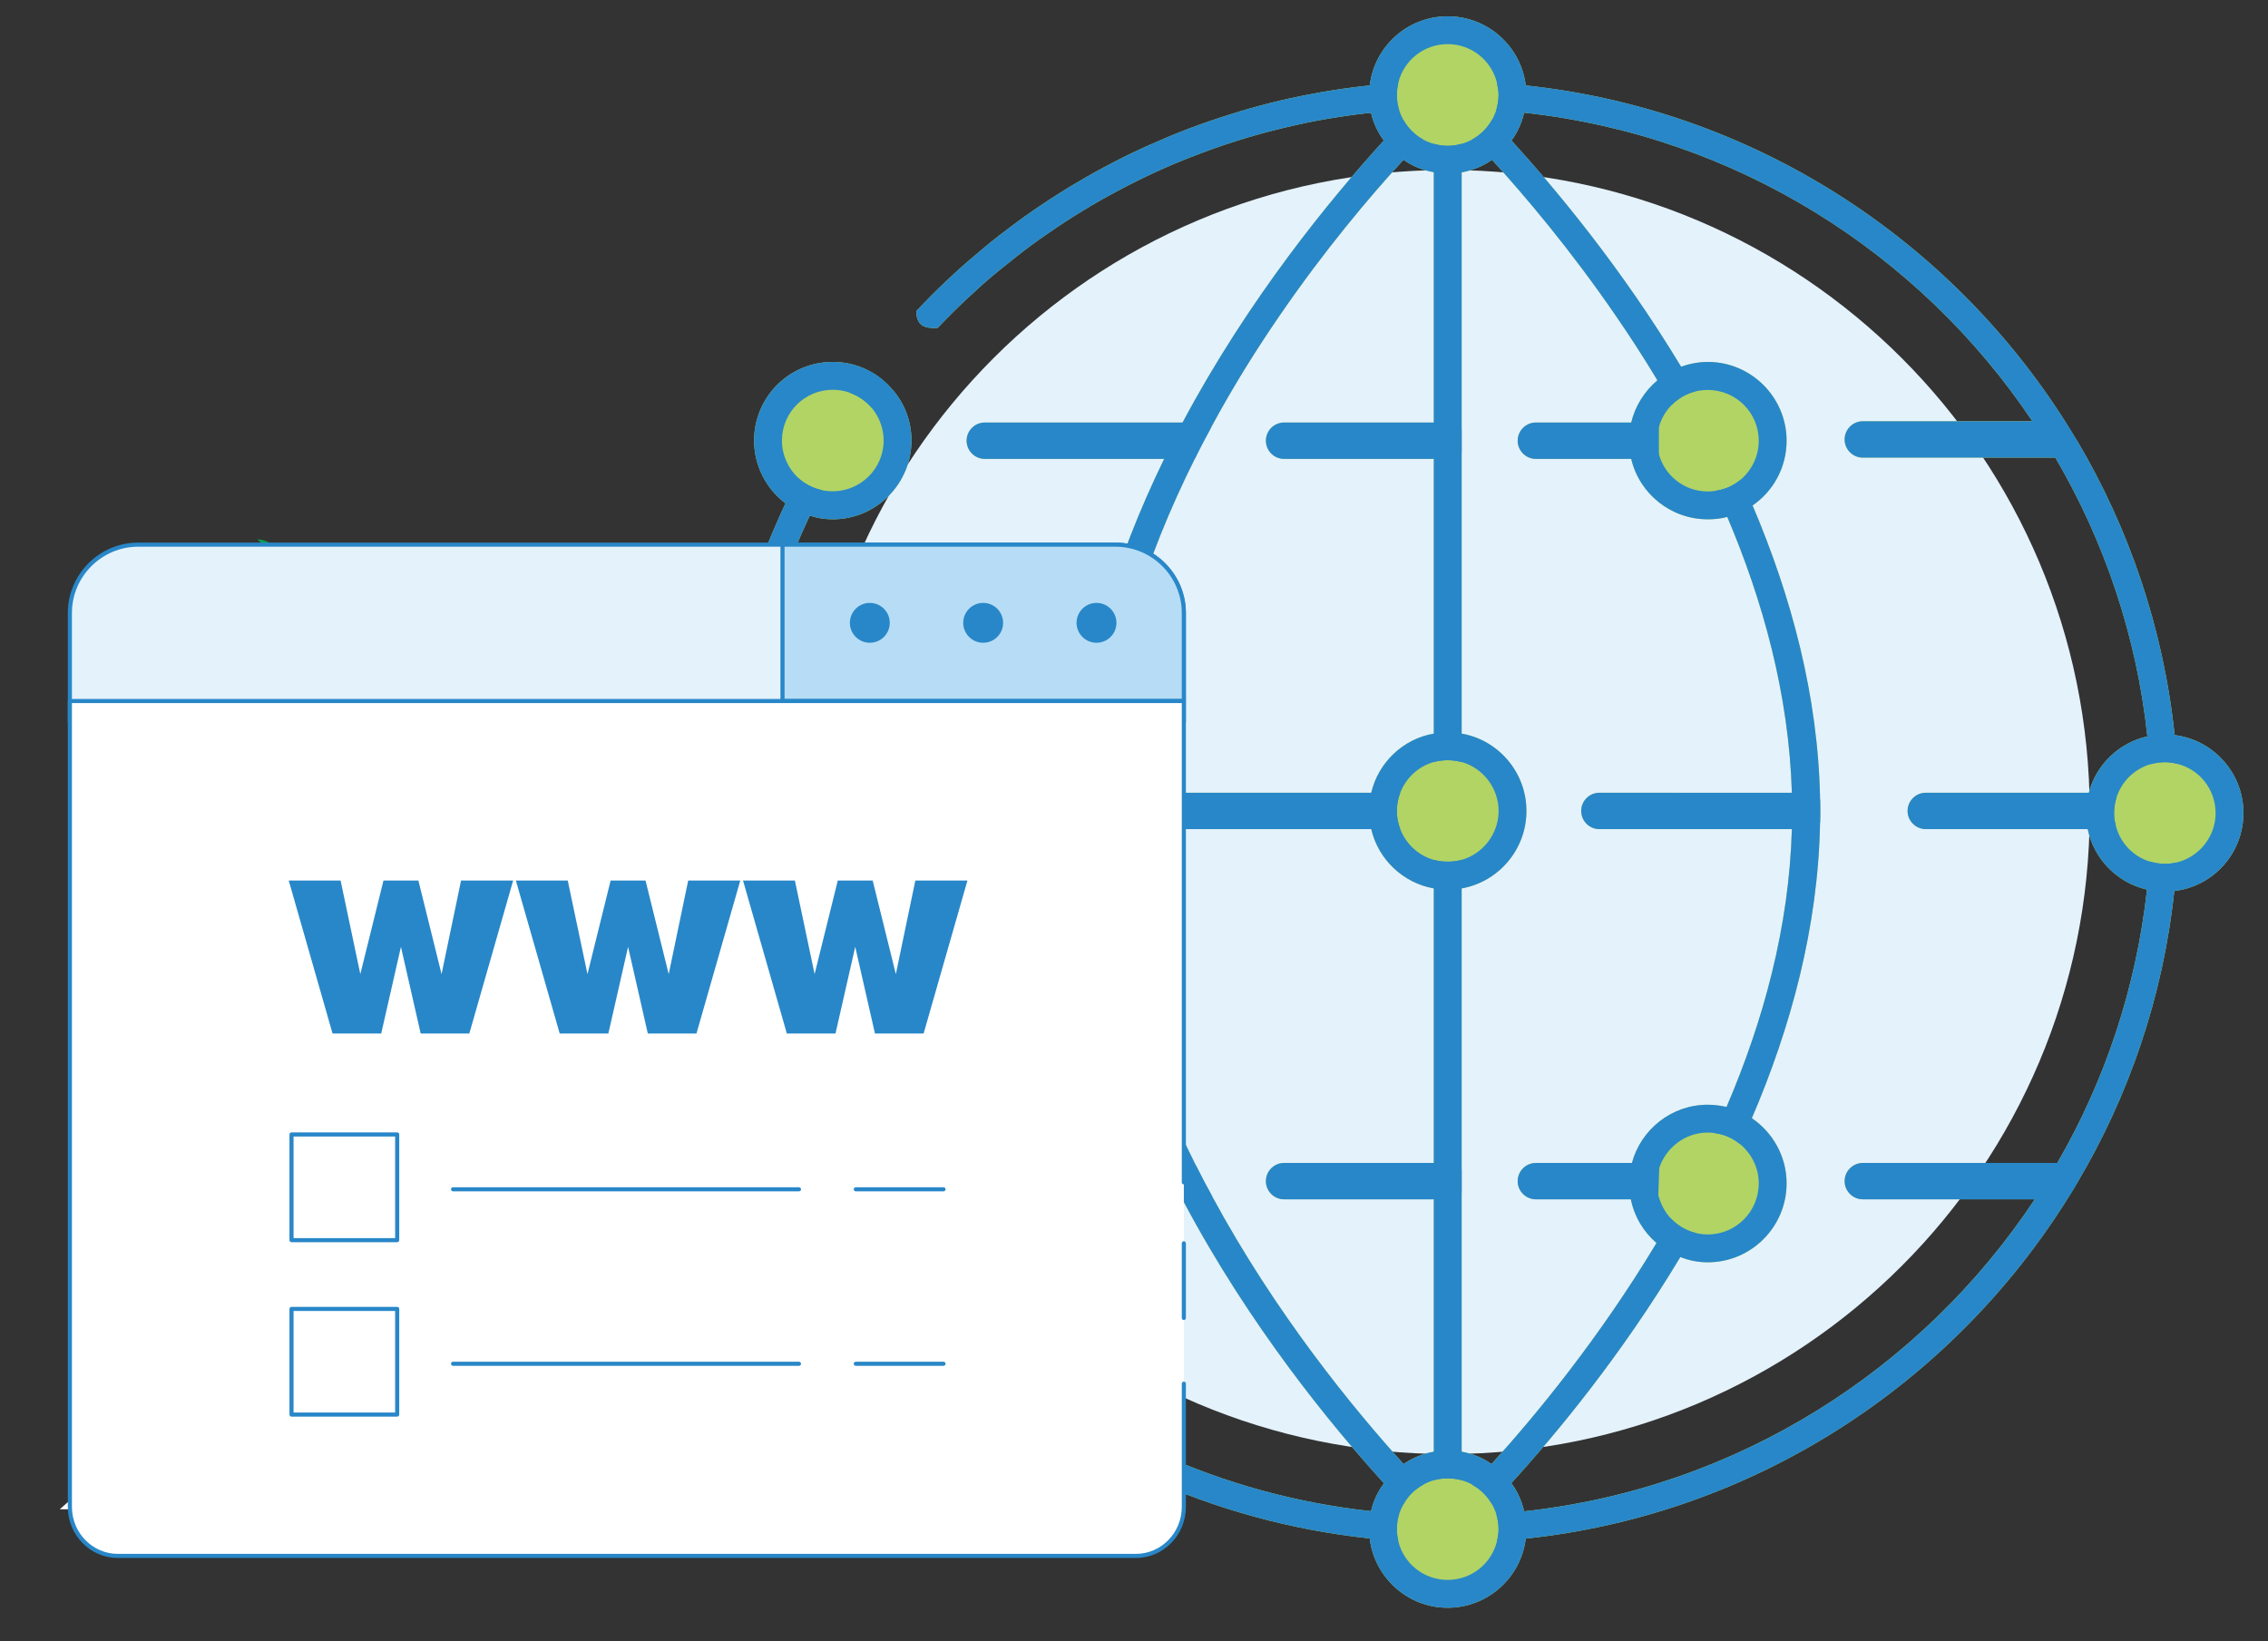 <?xml version="1.0" encoding="utf-8"?>
<!-- Generator: Adobe Illustrator 16.0.0, SVG Export Plug-In . SVG Version: 6.00 Build 0)  -->
<!DOCTYPE svg PUBLIC "-//W3C//DTD SVG 1.1//EN" "http://www.w3.org/Graphics/SVG/1.1/DTD/svg11.dtd">
<svg version="1.1" id="Layer_1" xmlns="http://www.w3.org/2000/svg" x="0px" y="0px"
     width="570px" height="412.5px" viewBox="0 0 570 412.5" enable-background="new 0 0 570 412.5" xml:space="preserve">
<rect x="0" y="0" width="570" height="412.5" fill="#333333" stroke="none"/>
<path fill="#E4F2FC" d="M525.196,204.095c0,89.124-72.248,161.373-161.372,161.373c-89.121,0-161.369-72.249-161.369-161.373
	c0-89.125,72.248-161.373,161.369-161.373C452.948,42.722,525.196,114.97,525.196,204.095"/>
    <path fill="#B1D465" d="M195.146,131.531c0.731-1.694,1.466-3.384,2.288-5.034c-0.047,0-0.047-0.042-0.093-0.042
	c-4.756-3.612-7.818-9.328-7.818-15.728c0-10.933,8.823-19.757,19.751-19.757c3.021,0,5.854,0.646,8.417,1.877
	c0.043,0,0.043,0.043,0.088,0.043c2.104,1.008,3.979,2.333,5.58,4.027l0.047,0.045c3.52,3.52,5.668,8.367,5.668,13.764
	c0,10.878-8.871,19.8-19.8,19.8c-1.964,0-3.884-0.323-5.715-0.917h-0.046c-0.774,1.644-1.508,3.292-2.239,4.938
	c-1.784,4.159-3.43,8.416-4.892,12.759c-2.062,6.172-3.839,12.481-5.26,18.977c0,0-1.323,1.323-3.386,1.097
	c-2.146-0.229-3.427-1.878-3.427-1.878c1.465-7.175,3.477-14.219,5.76-21.031C191.577,140.081,193.271,135.737,195.146,131.531"/>
    <path fill="#B1D465" d="M363.825,43.645c-1.19,0-2.378-0.091-3.477-0.365v62.918h-37.631c-2.516,0-4.571,2.055-4.571,4.568
	c0,2.516,2.056,4.574,4.571,4.574h37.631v69.045c-7.727,1.328-13.946,7.271-15.727,14.863h-47.465c-2.516,0-4.571,2.057-4.571,4.573
	c0,2.512,2.056,4.572,4.571,4.572h47.465c1.78,7.636,8,13.531,15.727,14.901v69.001h-37.631c-2.516,0-4.571,2.061-4.571,4.572
	c0,2.517,2.056,4.57,4.571,4.57h37.631v63.423c1.099-0.182,2.286-0.322,3.477-0.322c1.188,0,2.378,0.141,3.521,0.322V216.121
	c-1.143,0.32-2.287,0.458-3.521,0.458c-1.235,0-2.378-0.138-3.477-0.458c-3.886-1.1-7.042-4.023-8.457-7.818
	c-0.551-1.374-0.825-2.88-0.825-4.48c0-1.603,0.274-3.107,0.825-4.483c1.415-3.791,4.571-6.723,8.457-7.816
	c1.099-0.276,2.241-0.459,3.477-0.459c1.233,0,2.378,0.183,3.521,0.459V43.326C366.158,43.554,365.013,43.645,363.825,43.645
	 M409.963,106.199h-23.961c-2.516,0-4.572,2.055-4.572,4.568c0,2.516,2.057,4.574,4.572,4.574h23.961
	c-0.369-1.459-0.554-3.016-0.554-4.574C409.409,109.214,409.594,107.662,409.963,106.199 M367.346,184.387v7.135
	c-1.143-0.275-2.287-0.46-3.521-0.46c-1.235,0-2.378,0.185-3.477,0.46c-3.886,1.095-7.042,4.024-8.457,7.817
	c-0.551,1.376-0.825,2.879-0.825,4.483c0,1.601,0.274,3.106,0.825,4.48c1.415,3.795,4.571,6.719,8.457,7.816
	c1.099,0.322,2.241,0.458,3.477,0.458c1.233,0,2.378-0.138,3.521-0.458v7.177c9.236-1.643,16.278-9.739,16.278-19.475
	C383.622,194.129,376.582,185.985,367.346,184.387 M546.544,184.754c-2.836-26.797-11.433-51.896-24.512-73.985
	c-0.046-0.092-0.088-0.136-0.138-0.183l-2.695-4.387C489.934,59.925,440.552,27.55,383.444,21.47v-0.045
	c-1.194-9.787-9.558-17.332-19.619-17.332c-10.059,0-18.383,7.545-19.571,17.332v0.045c-1.278,0.134-2.604,0.275-3.932,0.455
	c-3.612,0.461-7.18,1.009-10.699,1.696c-3.522,0.637-6.997,1.418-10.474,2.285c-3.427,0.867-6.854,1.828-10.239,2.924
	c-3.384,1.052-6.677,2.195-9.969,3.432c-3.292,1.232-6.54,2.609-9.738,4.023c-3.202,1.418-6.358,2.929-9.421,4.525
	c-3.109,1.603-6.129,3.295-9.145,5.077c-2.974,1.738-5.9,3.611-8.78,5.535c-2.881,1.919-5.717,3.931-8.461,6.035
	c-2.787,2.056-5.484,4.254-8.09,6.492c-2.653,2.193-5.215,4.526-7.73,6.904c-2.515,2.377-4.934,4.801-7.267,7.317
	c0,0-0.185,2.104,1.096,3.336c1.237,1.237,4.209,0.916,4.209,0.916h0.044c1.235-1.279,2.469-2.607,3.748-3.84
	c2.472-2.469,5.033-4.801,7.591-7.133c2.609-2.287,5.305-4.482,8.05-6.631c2.695-2.148,5.487-4.209,8.367-6.172
	c2.831-1.969,5.759-3.889,8.731-5.672c2.973-1.828,6.035-3.569,9.1-5.168c3.109-1.645,6.222-3.201,9.42-4.664
	c3.201-1.461,6.45-2.832,9.74-4.069c3.293-1.281,6.63-2.469,9.969-3.52c3.429-1.098,6.813-2.06,10.288-2.926
	c3.472-0.871,6.949-1.646,10.516-2.332c3.521-0.643,7.089-1.191,10.701-1.646c0.912-0.092,1.778-0.229,2.695-0.275v0.047
	c0.595,2.511,1.692,4.843,3.201,6.904c-13.306,14.584-33.931,39.641-50.573,70.874H247.5c-2.516,0-4.572,2.055-4.572,4.571
	c0,2.514,2.057,4.572,4.572,4.572h45.086c-12.257,25.148-21.444,53.82-22.269,83.909h-49.748c-2.516,0-4.572,2.056-4.572,4.571
	c0,2.513,2.057,4.572,4.572,4.572h49.748c0.824,30.317,10.104,59.168,22.496,84.498H247.5c-2.516,0-4.572,2.058-4.572,4.576
	c0,2.511,2.057,4.573,4.572,4.573h49.978c16.553,31.18,37.084,56.195,50.345,70.777c-1.556,2.058-2.653,4.435-3.248,6.95v0.047
	c-75.673-8.189-137.129-64.384-153.359-137.401c-0.963-4.437-1.786-8.966-2.469-13.536c-0.234-1.784-0.46-3.521-0.64-5.305h0.088
	c8.688-2.057,15.185-9.875,15.185-19.203c0-9.376-6.543-17.242-15.272-19.255h-0.048c-1.466-0.363-2.925-0.547-4.481-0.547
	c-0.825,0-1.6,0.047-2.424,0.184h-0.043c-9.741,1.188-17.286,9.514-17.286,19.618c0,10.104,7.589,18.427,17.373,19.567h0.047
	c0.185,1.832,0.366,3.659,0.641,5.488c0.685,4.663,1.508,9.234,2.469,13.763c16.6,76.36,80.845,135.117,159.9,143.486v0.094
	c1.188,9.737,9.513,17.328,19.571,17.328c10.062,0,18.425-7.591,19.617-17.328v-0.047c57.612-6.125,107.402-39.051,136.531-86.009
	c0.733-1.148,1.418-2.242,2.057-3.388c13.033-21.943,21.586-46.821,24.42-73.388h0.044c9.74-1.143,17.331-9.464,17.331-19.569
	C563.827,194.267,556.283,185.985,546.544,184.754 M409.963,106.199h-23.961c-2.516,0-4.572,2.055-4.572,4.568
	c0,2.516,2.057,4.574,4.572,4.574h23.961c2.056,8.736,9.922,15.184,19.248,15.184c1.692,0,3.341-0.185,4.891-0.597
	c8.919,20.989,15.506,44.581,16.232,69.321H401.96c-2.512,0-4.572,2.057-4.572,4.573c0,2.512,2.061,4.572,4.572,4.572h48.374
	c-0.683,24.644-7.175,48.282-16.411,69.819c-1.512-0.32-3.063-0.548-4.711-0.548c-9.1,0-16.824,6.216-19.069,14.631h-24.141
	c-2.516,0-4.572,2.061-4.572,4.572c0,2.517,2.057,4.57,4.572,4.57h23.87c0.867,4.344,3.198,8.187,6.446,10.976
	c-14.495,24.099-30.499,43.484-41.476,55.557c-2.192-1.557-4.753-2.604-7.497-3.109V223.298c9.236-1.643,16.278-9.739,16.278-19.476
	c0-9.693-7.042-17.837-16.278-19.436V43.326c2.789-0.504,5.396-1.6,7.636-3.156c8.369,9.193,19.709,22.587,31.002,39.048
	c3.476,5.032,7.043,10.52,10.563,16.372C413.346,98.289,410.967,101.99,409.963,106.199 M304.657,300.714
	c-1.42-2.563-2.791-5.165-4.115-7.823c-12.805-25.469-22.544-54.732-23.229-85.457v-7.224c0.685-30.956,10.653-60.268,22.953-84.868
	c1.326-2.741,2.744-5.394,4.162-8.001c5.577-10.38,11.523-19.799,17.146-27.985c11.341-16.55,22.729-29.993,31.142-39.187
	c2.283,1.556,4.799,2.652,7.635,3.111v62.918H322.72c-2.516,0-4.573,2.055-4.573,4.568c0,2.516,2.058,4.574,4.573,4.574h37.631
	v69.045c-7.727,1.328-13.947,7.271-15.727,14.863h-47.465c-2.516,0-4.573,2.057-4.573,4.573c0,2.512,2.058,4.572,4.573,4.572h47.465
	c1.779,7.636,8,13.531,15.727,14.901v69.001H322.72c-2.516,0-4.573,2.061-4.573,4.572c0,2.517,2.058,4.57,4.573,4.57h37.631v63.423
	c-2.787,0.506-5.352,1.553-7.592,3.109C340.095,353.983,320.615,330.251,304.657,300.714 M517.051,292.297h-48.88
	c-2.517,0-4.576,2.061-4.576,4.572c0,2.517,2.06,4.57,4.576,4.57h43.21c-28.349,42.806-74.806,72.616-128.35,78.422v-0.094
	c-0.597-2.516-1.648-4.938-3.201-6.992c11.248-12.301,27.661-32.149,42.478-56.837c2.148,0.869,4.479,1.328,6.904,1.328
	c10.927,0,19.799-8.922,19.799-19.851c0-6.766-3.475-12.8-8.729-16.366c9.782-22.816,16.688-48.057,17.142-74.396
	c0.049-0.96,0.049-1.874,0.049-2.833c0-0.96,0-1.924-0.049-2.836c-0.454-26.201-7.313-51.261-16.962-73.938
	c5.167-3.565,8.55-9.508,8.55-16.278c0-10.883-8.872-19.799-19.799-19.799c-2.332,0-4.617,0.458-6.722,1.191
	c-14.858-24.649-31.323-44.448-42.615-56.836c1.508-2.061,2.56-4.393,3.156-6.905v-0.091c53.177,5.759,99.402,35.209,127.752,77.548
	h-42.612c-2.515,0-4.576,2.06-4.576,4.571c0,2.517,2.062,4.572,4.576,4.572h48.378c12.299,20.989,20.438,44.767,23.135,70.095
	h-0.135c-7.087,1.649-12.714,7.091-14.589,14.134h-40.969c-2.516,0-4.571,2.057-4.571,4.572c0,2.513,2.056,4.571,4.571,4.571h40.698
	c1.55,7.497,7.359,13.444,14.81,15.182h0.094C536.846,248.402,528.983,271.679,517.051,292.297 M322.718,106.199
	c-2.516,0-4.571,2.055-4.571,4.568c0,2.516,2.056,4.574,4.571,4.574h37.633v-9.143L322.718,106.199L322.718,106.199z
	 M360.349,191.521v-7.135c-7.727,1.328-13.946,7.271-15.727,14.864h-47.465c-2.516,0-4.571,2.056-4.571,4.571
	c0,2.513,2.056,4.572,4.571,4.572h47.465c1.78,7.638,8,13.531,15.727,14.903v-7.177c-3.886-1.1-7.042-4.023-8.457-7.818
	c-0.551-1.374-0.825-2.88-0.825-4.48c0-1.603,0.274-3.107,0.825-4.483C353.307,195.546,356.463,192.616,360.349,191.521
	 M322.718,292.297c-2.516,0-4.571,2.061-4.571,4.572c0,2.517,2.056,4.57,4.571,4.57h37.633v-9.143H322.718z"/>
    <path fill="#2887C8" d="M223.403,96.96l-0.045-0.043c-1.601-1.691-3.477-3.021-5.58-4.023c-0.044,0-0.044-0.049-0.092-0.049
	c-2.56-1.233-5.397-1.874-8.413-1.874c-10.928,0-19.751,8.824-19.751,19.755c0,6.397,3.063,12.114,7.815,15.727
	c0.05,0,0.05,0.044,0.092,0.044c1.833,1.42,3.89,2.47,6.085,3.111h0.045c1.828,0.597,3.747,0.916,5.714,0.916
	c10.929,0,19.8-8.92,19.8-19.8C229.075,105.33,226.924,100.48,223.403,96.96 M209.273,123.479c-0.865,0-1.735-0.086-2.56-0.227
	c-0.047,0-0.047,0-0.092-0.045c-2.333-0.503-4.436-1.604-6.079-3.155l-0.047-0.048c-2.424-2.332-3.977-5.619-3.977-9.278
	c0-7.046,5.717-12.759,12.754-12.759c1.466,0,2.882,0.229,4.161,0.686c0.049,0,0.049,0,0.092,0.047
	c2.197,0.776,4.16,2.149,5.625,3.885l0.043,0.047c1.785,2.241,2.886,5.029,2.886,8.094
	C222.08,117.764,216.315,123.479,209.273,123.479"/>
    <path fill="#2887C8" d="M416.545,95.589c-3.199,2.698-5.576,6.402-6.584,10.609h3.839c1.19,0,2.291,0.456,3.109,1.232
	c0.552-2.148,1.692-4.113,3.249-5.667C418.969,99.66,417.781,97.603,416.545,95.589 M429.214,90.97c-2.333,0-4.62,0.456-6.724,1.194
	c-2.196,0.776-4.209,1.962-5.945,3.426c-3.199,2.698-5.576,6.402-6.584,10.609c-0.364,1.465-0.547,3.016-0.547,4.572
	s0.185,3.108,0.547,4.572c2.057,8.736,9.927,15.181,19.253,15.181c1.689,0,3.336-0.18,4.893-0.599
	c2.332-0.589,4.431-1.55,6.355-2.878c5.164-3.564,8.549-9.508,8.549-16.276C449.011,99.886,440.142,90.97,429.214,90.97
	 M437.532,120.511c-1.735,1.463-3.931,2.511-6.309,2.832c-0.641,0.139-1.325,0.184-2.01,0.184c-5.899,0-10.841-3.977-12.305-9.42
	c-0.315-1.048-0.456-2.194-0.456-3.336c0-1.144,0.141-2.289,0.456-3.34c0.552-2.148,1.692-4.113,3.249-5.668
	c1.6-1.6,3.66-2.838,5.943-3.385c1.009-0.229,2.013-0.367,3.112-0.367c7.083,0,12.8,5.72,12.8,12.76
	C442.014,114.659,440.278,118.13,437.532,120.511"/>
    <path fill="#2887C8" d="M429.211,277.664c-9.1,0-16.828,6.221-19.067,14.633h3.661c1.231,0,2.375,0.505,3.198,1.284
	c1.692-5.123,6.494-8.922,12.208-8.922c0.599,0,1.237,0.051,1.786,0.143c1.004-2.153,2.011-4.346,2.923-6.589
	C432.412,277.897,430.856,277.664,429.211,277.664 M440.276,281.049c-1.92-1.28-4.025-2.283-6.356-2.836
	c-1.508-0.315-3.063-0.549-4.709-0.549c-9.1,0-16.828,6.221-19.067,14.633c-0.503,1.648-0.731,3.338-0.731,5.128
	c0,1.367,0.14,2.742,0.458,4.015c0.87,4.345,3.202,8.188,6.445,10.978c1.784,1.553,3.796,2.742,5.994,3.521
	c2.145,0.869,4.478,1.328,6.901,1.328c10.93,0,19.8-8.922,19.8-19.843C449.013,290.653,445.536,284.617,440.276,281.049
	 M429.211,310.267c-1.143,0-2.288-0.141-3.336-0.459c-2.287-0.591-4.347-1.869-5.947-3.563c-1.508-1.603-2.603-3.656-3.151-5.899
	c-0.232-0.961-0.321-1.922-0.321-2.922c0-1.328,0.183-2.611,0.548-3.799v-0.045c1.692-5.124,6.494-8.921,12.208-8.921
	c0.599,0,1.237,0.049,1.786,0.141c2.423,0.316,4.571,1.325,6.355,2.789c2.832,2.375,4.664,5.898,4.664,9.833
	C442.016,304.511,436.298,310.267,429.211,310.267"/>
    <path fill="#2887C8" d="M188.105,185.116h-0.046c-1.465-0.362-2.928-0.547-4.484-0.547c-0.82,0-1.6,0.047-2.42,0.185h-0.047
	c-9.74,1.187-17.286,9.513-17.286,19.615c0,10.104,7.593,18.429,17.378,19.569h0.043c0.781,0.141,1.556,0.183,2.332,0.183
	c1.559,0,3.114-0.183,4.53-0.547h0.091c8.687-2.057,15.181-9.877,15.181-19.205C203.377,194.995,196.835,187.132,188.105,185.116
	 M187.556,216.485h-0.091c-1.237,0.412-2.562,0.641-3.89,0.641c-1.047,0-2.012-0.136-2.97-0.364h-0.046
	c-5.623-1.37-9.74-6.448-9.74-12.393c0-5.987,4.117-11.065,9.695-12.394h0.045c1.004-0.271,1.969-0.406,3.016-0.406
	c1.328,0,2.652,0.227,3.844,0.544c0.046,0.049,0.046,0.049,0.093,0.049c5.121,1.692,8.868,6.539,8.868,12.207
	C196.38,210.041,192.676,214.842,187.556,216.485"/>
    <path fill="#2887C8" d="M539.546,185.116c-7.088,1.65-12.711,7.091-14.584,14.135h3.609c0.23,0,0.503,0,0.729,0.088
	c0.142,0,0.232,0,0.325,0.048c0.407,0.092,0.776,0.227,1.141,0.456c0.136,0.046,0.32,0.136,0.459,0.275
	c0.136,0.089,0.273,0.181,0.408,0.32l0.184,0.18h0.049c1.232-4.021,4.297-7.131,8.276-8.455
	C540.002,189.782,539.82,187.449,539.546,185.116 M539.546,185.116c-7.088,1.65-12.711,7.091-14.584,14.135h3.609
	c0.23,0,0.503,0,0.729,0.088c0.142,0,0.232,0,0.325,0.048c0.407,0.092,0.776,0.227,1.141,0.456c0.136,0.046,0.32,0.136,0.459,0.275
	c0.136,0.089,0.273,0.181,0.408,0.32l0.184,0.18h0.049c1.232-4.021,4.297-7.131,8.276-8.455
	C540.002,189.782,539.82,187.449,539.546,185.116 M539.546,185.116c-7.088,1.65-12.711,7.091-14.584,14.135h3.609
	c0.23,0,0.503,0,0.729,0.088c0.142,0,0.232,0,0.325,0.048c0.407,0.092,0.776,0.227,1.141,0.456c0.136,0.046,0.32,0.136,0.459,0.275
	c0.136,0.089,0.273,0.181,0.408,0.32l0.184,0.18h0.049c1.232-4.021,4.297-7.131,8.276-8.455
	C540.002,189.782,539.82,187.449,539.546,185.116 M539.546,185.116c-7.088,1.65-12.711,7.091-14.584,14.135h3.609
	c0.23,0,0.503,0,0.729,0.088c0.142,0,0.232,0,0.325,0.048c0.407,0.092,0.776,0.227,1.141,0.456c0.136,0.046,0.32,0.136,0.459,0.275
	c0.136,0.089,0.273,0.181,0.408,0.32l0.184,0.18h0.049c1.232-4.021,4.297-7.131,8.276-8.455
	C540.002,189.782,539.82,187.449,539.546,185.116 M539.546,185.116c-7.088,1.65-12.711,7.091-14.584,14.135h3.609
	c0.23,0,0.503,0,0.729,0.088c0.142,0,0.232,0,0.325,0.048c0.407,0.092,0.776,0.227,1.141,0.456c0.136,0.046,0.32,0.136,0.459,0.275
	c0.136,0.089,0.273,0.181,0.408,0.32l0.184,0.18h0.049c1.232-4.021,4.297-7.131,8.276-8.455
	C540.002,189.782,539.82,187.449,539.546,185.116 M539.546,185.116c-7.088,1.65-12.711,7.091-14.584,14.135h3.609
	c0.23,0,0.503,0,0.729,0.088c0.142,0,0.232,0,0.325,0.048c0.407,0.092,0.776,0.227,1.141,0.456c0.136,0.046,0.32,0.136,0.459,0.275
	c0.136,0.089,0.273,0.181,0.408,0.32l0.184,0.18h0.049c1.232-4.021,4.297-7.131,8.276-8.455
	C540.002,189.782,539.82,187.449,539.546,185.116 M539.546,185.116c-7.088,1.65-12.711,7.091-14.584,14.135h3.609
	c0.23,0,0.503,0,0.729,0.088c0.142,0,0.232,0,0.325,0.048c0.407,0.092,0.776,0.227,1.141,0.456c0.136,0.046,0.32,0.136,0.459,0.275
	c0.136,0.089,0.273,0.181,0.408,0.32l0.184,0.18h0.049c1.232-4.021,4.297-7.131,8.276-8.455
	C540.002,189.782,539.82,187.449,539.546,185.116 M539.684,185.116h-0.138c-7.089,1.65-12.713,7.091-14.584,14.135h3.609
	c0.229,0,0.503,0,0.729,0.088c0.141,0,0.232,0,0.325,0.048c0.407,0.092,0.774,0.227,1.141,0.456c0.134,0.046,0.32,0.136,0.457,0.275
	c0.138,0.089,0.275,0.181,0.41,0.32l0.184,0.18h0.049c1.232-4.021,4.297-7.131,8.274-8.455c0.046,0,0.093-0.05,0.137-0.05
	C540.141,189.782,539.914,187.449,539.684,185.116 M539.684,185.116h-0.138c-7.089,1.65-12.713,7.091-14.584,14.135h3.609
	c0.229,0,0.503,0,0.729,0.088c0.141,0,0.232,0,0.325,0.048c0.407,0.092,0.774,0.227,1.141,0.456c0.134,0.046,0.32,0.136,0.457,0.275
	c0.138,0.089,0.275,0.181,0.41,0.32l0.184,0.18h0.049c1.232-4.021,4.297-7.131,8.274-8.455c0.046,0,0.093-0.05,0.137-0.05
	C540.141,189.782,539.914,187.449,539.684,185.116 M539.684,185.116h-0.138c-7.089,1.65-12.713,7.091-14.584,14.135h3.609
	c0.229,0,0.503,0,0.729,0.088c0.141,0,0.232,0,0.325,0.048c0.407,0.092,0.774,0.227,1.141,0.456c0.134,0.046,0.32,0.136,0.457,0.275
	c0.138,0.089,0.275,0.181,0.41,0.32l0.184,0.18h0.049c1.232-4.021,4.297-7.131,8.274-8.455c0.046,0,0.093-0.05,0.137-0.05
	C540.141,189.782,539.914,187.449,539.684,185.116 M546.543,184.754c-0.777-0.092-1.65-0.185-2.468-0.185
	c-1.511,0-2.974,0.185-4.392,0.547h-0.138c-7.088,1.65-12.711,7.091-14.584,14.135c-0.46,1.644-0.688,3.334-0.688,5.12
	c0,1.37,0.136,2.742,0.412,4.023c1.552,7.497,7.359,13.443,14.815,15.18h0.088c1.42,0.364,2.928,0.55,4.484,0.55
	c0.776,0,1.551-0.045,2.375-0.186h0.05c9.734-1.145,17.328-9.464,17.328-19.569C563.827,194.267,556.281,185.985,546.543,184.754
	 M547.091,216.762c-0.961,0.229-1.966,0.364-3.016,0.364c-1.328,0-2.561-0.229-3.798-0.591c-0.044,0-0.137-0.05-0.184-0.05
	c-4.204-1.372-7.452-4.891-8.41-9.281v-0.046c-0.276-0.917-0.369-1.829-0.369-2.787c0-1.281,0.185-2.516,0.552-3.705v-0.05
	c1.232-4.019,4.297-7.131,8.276-8.453c0.044,0,0.091-0.05,0.136-0.05c1.188-0.318,2.469-0.547,3.797-0.547
	c1.052,0,2.104,0.138,3.063,0.413c5.577,1.323,9.694,6.399,9.694,12.392C556.83,210.313,552.671,215.392,547.091,216.762
	 M539.684,185.116h-0.138c-7.089,1.65-12.713,7.091-14.584,14.135h3.609c0.229,0,0.503,0,0.729,0.088c0.141,0,0.232,0,0.325,0.048
	c0.407,0.092,0.774,0.227,1.141,0.456c0.134,0.046,0.32,0.136,0.457,0.275c0.138,0.089,0.275,0.181,0.41,0.32l0.184,0.18h0.049
	c1.232-4.021,4.297-7.131,8.274-8.455c0.046,0,0.093-0.05,0.137-0.05C540.141,189.782,539.914,187.449,539.684,185.116
	 M539.684,185.116h-0.138c-7.089,1.65-12.713,7.091-14.584,14.135h3.609c0.229,0,0.503,0,0.729,0.088c0.141,0,0.232,0,0.325,0.048
	c0.407,0.092,0.774,0.227,1.141,0.456c0.134,0.046,0.32,0.136,0.457,0.275c0.138,0.089,0.275,0.181,0.41,0.32l0.184,0.18h0.049
	c1.232-4.021,4.297-7.131,8.274-8.455c0.046,0,0.093-0.05,0.137-0.05C540.141,189.782,539.914,187.449,539.684,185.116
	 M539.684,185.116h-0.138c-7.089,1.65-12.713,7.091-14.584,14.135h3.609c0.229,0,0.503,0,0.729,0.088c0.141,0,0.232,0,0.325,0.048
	c0.407,0.092,0.774,0.227,1.141,0.456c0.134,0.046,0.32,0.136,0.457,0.275c0.138,0.089,0.275,0.181,0.41,0.32l0.184,0.18h0.049
	c1.232-4.021,4.297-7.131,8.274-8.455c0.046,0,0.093-0.05,0.137-0.05C540.141,189.782,539.914,187.449,539.684,185.116
	 M539.546,185.116c-7.088,1.65-12.711,7.091-14.584,14.135h3.609c0.23,0,0.503,0,0.729,0.088c0.142,0,0.232,0,0.325,0.048
	c0.407,0.092,0.776,0.227,1.141,0.456c0.136,0.046,0.32,0.136,0.459,0.275c0.136,0.089,0.273,0.181,0.408,0.32l0.184,0.18h0.049
	c1.232-4.021,4.297-7.131,8.276-8.455C540.002,189.782,539.82,187.449,539.546,185.116 M539.546,185.116
	c-7.088,1.65-12.711,7.091-14.584,14.135h3.609c0.23,0,0.503,0,0.729,0.088c0.142,0,0.232,0,0.325,0.048
	c0.407,0.092,0.776,0.227,1.141,0.456c0.136,0.046,0.32,0.136,0.459,0.275c0.136,0.089,0.273,0.181,0.408,0.32l0.184,0.18h0.049
	c1.232-4.021,4.297-7.131,8.276-8.455C540.002,189.782,539.82,187.449,539.546,185.116 M539.546,185.116
	c-7.088,1.65-12.711,7.091-14.584,14.135h3.609c0.23,0,0.503,0,0.729,0.088c0.142,0,0.232,0,0.325,0.048
	c0.407,0.092,0.776,0.227,1.141,0.456c0.136,0.046,0.32,0.136,0.459,0.275c0.136,0.089,0.273,0.181,0.408,0.32l0.184,0.18h0.049
	c1.232-4.021,4.297-7.131,8.276-8.455C540.002,189.782,539.82,187.449,539.546,185.116 M539.546,185.116
	c-7.088,1.65-12.711,7.091-14.584,14.135h3.609c0.23,0,0.503,0,0.729,0.088c0.142,0,0.232,0,0.325,0.048
	c0.407,0.092,0.776,0.227,1.141,0.456c0.136,0.046,0.32,0.136,0.459,0.275c0.136,0.089,0.273,0.181,0.408,0.32l0.184,0.18h0.049
	c1.232-4.021,4.297-7.131,8.276-8.455C540.002,189.782,539.82,187.449,539.546,185.116 M539.546,185.116
	c-7.088,1.65-12.711,7.091-14.584,14.135h3.609c0.23,0,0.503,0,0.729,0.088c0.142,0,0.232,0,0.325,0.048
	c0.407,0.092,0.776,0.227,1.141,0.456c0.136,0.046,0.32,0.136,0.459,0.275c0.136,0.089,0.273,0.181,0.408,0.32l0.184,0.18h0.049
	c1.232-4.021,4.297-7.131,8.276-8.455C540.002,189.782,539.82,187.449,539.546,185.116 M539.546,185.116
	c-7.088,1.65-12.711,7.091-14.584,14.135h3.609c0.23,0,0.503,0,0.729,0.088c0.142,0,0.232,0,0.325,0.048
	c0.407,0.092,0.776,0.227,1.141,0.456c0.136,0.046,0.32,0.136,0.459,0.275c0.136,0.089,0.273,0.181,0.408,0.32l0.184,0.18h0.049
	c1.232-4.021,4.297-7.131,8.276-8.455C540.002,189.782,539.82,187.449,539.546,185.116 M539.546,185.116
	c-7.088,1.65-12.711,7.091-14.584,14.135h3.609c0.23,0,0.503,0,0.729,0.088c0.142,0,0.232,0,0.325,0.048
	c0.407,0.092,0.776,0.227,1.141,0.456c0.136,0.046,0.32,0.136,0.459,0.275c0.136,0.089,0.273,0.181,0.408,0.32l0.184,0.18h0.049
	c1.232-4.021,4.297-7.131,8.276-8.455C540.002,189.782,539.82,187.449,539.546,185.116 M539.546,185.116
	c-7.088,1.65-12.711,7.091-14.584,14.135h3.609c0.23,0,0.503,0,0.729,0.088c0.142,0,0.232,0,0.325,0.048
	c0.407,0.092,0.776,0.227,1.141,0.456c0.136,0.046,0.32,0.136,0.459,0.275c0.136,0.089,0.273,0.181,0.408,0.32l0.232,0.228v-0.048
	c1.232-4.021,4.297-7.131,8.276-8.455C540.002,189.782,539.82,187.449,539.546,185.116"/>
    <path fill="#2887C8" d="M370.09,35.002c-0.867,0.506-1.783,0.87-2.744,1.145c-1.146,0.321-2.287,0.504-3.521,0.504
	c-1.235,0-2.381-0.184-3.477-0.504c-1.004-0.275-1.92-0.638-2.787-1.145c-2.061-1.142-3.752-2.879-4.893-4.933
	c-0.412-0.734-0.732-1.468-1.009-2.289c-2.377,0.137-4.755,0.363-7.088,0.641c0.597,2.511,1.692,4.843,3.203,6.902
	c1.281,1.922,3.016,3.568,4.937,4.85c2.289,1.551,4.8,2.65,7.636,3.107c1.097,0.276,2.29,0.367,3.478,0.367s2.331-0.091,3.519-0.32
	c2.788-0.504,5.397-1.603,7.638-3.154C373.197,38.253,371.555,36.56,370.09,35.002 M370.09,35.002
	c-0.867,0.506-1.783,0.87-2.744,1.145c-1.146,0.321-2.287,0.504-3.521,0.504c-1.235,0-2.381-0.184-3.477-0.504
	c-1.004-0.275-1.92-0.638-2.787-1.145c-2.061-1.142-3.752-2.879-4.893-4.933c-0.412-0.734-0.732-1.468-1.009-2.289
	c-2.377,0.137-4.755,0.363-7.088,0.641c0.597,2.511,1.692,4.843,3.203,6.902c1.281,1.922,3.016,3.568,4.937,4.85
	c2.289,1.551,4.8,2.65,7.636,3.107c1.097,0.276,2.29,0.367,3.478,0.367s2.331-0.091,3.519-0.32c2.788-0.504,5.397-1.603,7.638-3.154
	C373.197,38.253,371.555,36.56,370.09,35.002 M370.09,35.002c-0.867,0.506-1.783,0.87-2.744,1.145
	c-1.146,0.321-2.287,0.504-3.521,0.504c-1.235,0-2.381-0.184-3.477-0.504c-1.004-0.275-1.92-0.638-2.787-1.145
	c-2.061-1.142-3.752-2.879-4.893-4.933c-0.412-0.734-0.732-1.468-1.009-2.289c-2.377,0.137-4.755,0.363-7.088,0.641
	c0.597,2.511,1.692,4.843,3.203,6.902c1.281,1.922,3.016,3.568,4.937,4.85c2.289,1.551,4.8,2.65,7.636,3.107
	c1.097,0.276,2.29,0.367,3.478,0.367s2.331-0.091,3.519-0.32c2.788-0.504,5.397-1.603,7.638-3.154
	C373.197,38.253,371.555,36.56,370.09,35.002 M370.09,35.002c-0.867,0.506-1.783,0.87-2.744,1.145
	c-1.146,0.321-2.287,0.504-3.521,0.504c-1.235,0-2.381-0.184-3.477-0.504c-1.004-0.275-1.92-0.638-2.787-1.145
	c-2.061-1.142-3.752-2.879-4.893-4.933c-0.412-0.734-0.732-1.468-1.009-2.289c-2.377,0.137-4.755,0.363-7.088,0.641
	c0.597,2.511,1.692,4.843,3.203,6.902c1.281,1.922,3.016,3.568,4.937,4.85c2.289,1.551,4.8,2.65,7.636,3.107
	c1.097,0.276,2.29,0.367,3.478,0.367s2.331-0.091,3.519-0.32c2.788-0.504,5.397-1.603,7.638-3.154
	C373.197,38.253,371.555,36.56,370.09,35.002 M370.09,35.002c-0.867,0.506-1.783,0.87-2.744,1.145
	c-1.146,0.321-2.287,0.504-3.521,0.504c-1.235,0-2.381-0.184-3.477-0.504c-1.004-0.275-1.92-0.638-2.787-1.145
	c-2.061-1.142-3.752-2.879-4.893-4.933c-0.412-0.734-0.732-1.468-1.009-2.289c-2.377,0.137-4.755,0.363-7.088,0.641
	c0.597,2.511,1.692,4.843,3.203,6.902c1.281,1.922,3.016,3.568,4.937,4.85c2.289,1.551,4.8,2.65,7.636,3.107
	c1.097,0.276,2.29,0.367,3.478,0.367s2.331-0.091,3.519-0.32c2.788-0.504,5.397-1.603,7.638-3.154
	C373.197,38.253,371.555,36.56,370.09,35.002 M370.09,35.002c-0.867,0.506-1.783,0.87-2.744,1.145
	c-1.146,0.321-2.287,0.504-3.521,0.504c-1.235,0-2.381-0.184-3.477-0.504c-1.004-0.275-1.92-0.638-2.787-1.145
	c-2.061-1.142-3.752-2.879-4.893-4.933c-0.412-0.734-0.732-1.468-1.009-2.289c-2.377,0.137-4.755,0.363-7.088,0.641
	c0.597,2.511,1.692,4.843,3.203,6.902c1.281,1.922,3.016,3.568,4.937,4.85c2.289,1.551,4.8,2.65,7.636,3.107
	c1.097,0.276,2.29,0.367,3.478,0.367s2.331-0.091,3.519-0.32c2.788-0.504,5.397-1.603,7.638-3.154
	C373.197,38.253,371.555,36.56,370.09,35.002 M370.09,35.002c-0.867,0.506-1.783,0.87-2.744,1.145
	c-1.146,0.321-2.287,0.504-3.521,0.504c-1.235,0-2.381-0.184-3.477-0.504c-1.004-0.275-1.92-0.638-2.787-1.145
	c-2.061-1.142-3.752-2.879-4.893-4.933c-0.412-0.734-0.732-1.468-1.009-2.289c-2.377,0.137-4.755,0.363-7.088,0.641
	c0.597,2.511,1.692,4.843,3.203,6.902c1.281,1.922,3.016,3.568,4.937,4.85c2.289,1.551,4.8,2.65,7.636,3.107
	c1.097,0.276,2.29,0.367,3.478,0.367s2.331-0.091,3.519-0.32c2.788-0.504,5.397-1.603,7.638-3.154
	C373.197,38.253,371.555,36.56,370.09,35.002 M370.09,35.002c-0.867,0.506-1.783,0.87-2.744,1.145
	c-1.146,0.321-2.287,0.504-3.521,0.504c-1.235,0-2.381-0.184-3.477-0.504c-1.004-0.275-1.92-0.638-2.787-1.145
	c-1.466,1.557-3.064,3.25-4.85,5.17c2.289,1.551,4.801,2.65,7.637,3.107c1.096,0.275,2.289,0.367,3.477,0.367
	s2.333-0.092,3.521-0.32c2.787-0.504,5.396-1.603,7.636-3.155C373.197,38.253,371.555,36.56,370.09,35.002 M370.09,35.002
	c-0.867,0.506-1.783,0.87-2.744,1.145c-1.146,0.321-2.287,0.504-3.521,0.504c-1.235,0-2.381-0.184-3.477-0.504
	c-1.004-0.275-1.92-0.638-2.787-1.145c-2.061-1.142-3.752-2.879-4.893-4.933c-0.412-0.734-0.732-1.468-1.009-2.289
	c-2.377,0.137-4.755,0.363-7.088,0.641c0.597,2.511,1.692,4.843,3.203,6.902c1.281,1.922,3.016,3.568,4.937,4.85
	c2.289,1.551,4.8,2.65,7.636,3.107c1.097,0.276,2.29,0.367,3.478,0.367s2.331-0.091,3.519-0.32c2.788-0.504,5.397-1.603,7.638-3.154
	C373.197,38.253,371.555,36.56,370.09,35.002 M370.09,35.002c-0.867,0.506-1.783,0.87-2.744,1.145
	c-1.146,0.321-2.287,0.504-3.521,0.504c-1.235,0-2.381-0.184-3.477-0.504c-1.004-0.275-1.92-0.638-2.787-1.145
	c-2.061-1.142-3.752-2.879-4.893-4.933c-0.412-0.734-0.732-1.468-1.009-2.289c-2.377,0.137-4.755,0.363-7.088,0.641
	c0.597,2.511,1.692,4.843,3.203,6.902c1.281,1.922,3.016,3.568,4.937,4.85c2.289,1.551,4.8,2.65,7.636,3.107
	c1.097,0.276,2.29,0.367,3.478,0.367s2.331-0.091,3.519-0.32c2.788-0.504,5.397-1.603,7.638-3.154
	C373.197,38.253,371.555,36.56,370.09,35.002 M370.09,35.002c-0.867,0.506-1.783,0.87-2.744,1.145
	c-1.146,0.321-2.287,0.504-3.521,0.504c-1.235,0-2.381-0.184-3.477-0.504c-1.004-0.275-1.92-0.638-2.787-1.145
	c-2.061-1.142-3.752-2.879-4.893-4.933c-0.412-0.734-0.732-1.468-1.009-2.289c-2.377,0.137-4.755,0.363-7.088,0.641
	c0.597,2.511,1.692,4.843,3.203,6.902c1.281,1.922,3.016,3.568,4.937,4.85c2.289,1.551,4.8,2.65,7.636,3.107
	c1.097,0.276,2.29,0.367,3.478,0.367s2.331-0.091,3.519-0.32c2.788-0.504,5.397-1.603,7.638-3.154
	C373.197,38.253,371.555,36.56,370.09,35.002 M370.09,35.002c-0.867,0.506-1.783,0.87-2.744,1.145
	c-1.146,0.321-2.287,0.504-3.521,0.504c-1.235,0-2.381-0.184-3.477-0.504c-1.004-0.275-1.92-0.638-2.787-1.145
	c-2.061-1.142-3.752-2.879-4.893-4.933c-0.412-0.734-0.732-1.468-1.009-2.289c-2.377,0.137-4.755,0.363-7.088,0.641
	c0.597,2.511,1.692,4.843,3.203,6.902c1.281,1.922,3.016,3.568,4.937,4.85c2.289,1.551,4.8,2.65,7.636,3.107
	c1.097,0.276,2.29,0.367,3.478,0.367s2.331-0.091,3.519-0.32c2.788-0.504,5.397-1.603,7.638-3.154
	C373.197,38.253,371.555,36.56,370.09,35.002 M370.09,35.002c-0.867,0.506-1.783,0.87-2.744,1.145
	c-1.146,0.321-2.287,0.504-3.521,0.504c-1.235,0-2.381-0.184-3.477-0.504c-1.004-0.275-1.92-0.638-2.787-1.145
	c-2.061-1.142-3.752-2.879-4.893-4.933c-0.412-0.734-0.732-1.468-1.009-2.289c-2.377,0.137-4.755,0.363-7.088,0.641
	c0.597,2.511,1.692,4.843,3.203,6.902c1.281,1.922,3.016,3.568,4.937,4.85c2.289,1.551,4.8,2.65,7.636,3.107
	c1.097,0.276,2.29,0.367,3.478,0.367s2.331-0.091,3.519-0.32c2.788-0.504,5.397-1.603,7.638-3.154
	C373.197,38.253,371.555,36.56,370.09,35.002 M370.09,35.002c-0.867,0.506-1.783,0.87-2.744,1.145
	c-1.146,0.321-2.287,0.504-3.521,0.504c-1.235,0-2.381-0.184-3.477-0.504c-1.004-0.275-1.92-0.638-2.787-1.145
	c-2.061-1.142-3.752-2.879-4.893-4.933c-0.412-0.734-0.732-1.468-1.009-2.289c-2.377,0.137-4.755,0.363-7.088,0.641
	c0.597,2.511,1.692,4.843,3.203,6.902c1.281,1.922,3.016,3.568,4.937,4.85c2.289,1.551,4.8,2.65,7.636,3.107
	c1.097,0.276,2.29,0.367,3.478,0.367s2.331-0.091,3.519-0.32c2.788-0.504,5.397-1.603,7.638-3.154
	C373.197,38.253,371.555,36.56,370.09,35.002 M370.09,35.002c-0.867,0.506-1.783,0.87-2.744,1.145
	c-1.146,0.321-2.287,0.504-3.521,0.504c-1.235,0-2.381-0.184-3.477-0.504c-1.004-0.275-1.92-0.638-2.787-1.145
	c-2.061-1.142-3.752-2.879-4.893-4.933c-0.412-0.734-0.732-1.468-1.009-2.289c-2.377,0.137-4.755,0.363-7.088,0.641
	c0.597,2.511,1.692,4.843,3.203,6.902c1.281,1.922,3.016,3.568,4.937,4.85c2.289,1.551,4.8,2.65,7.636,3.107
	c1.097,0.276,2.29,0.367,3.478,0.367s2.331-0.091,3.519-0.32c2.788-0.504,5.397-1.603,7.638-3.154
	C373.197,38.253,371.555,36.56,370.09,35.002 M370.09,35.002c-0.867,0.506-1.783,0.87-2.744,1.145
	c-1.146,0.321-2.287,0.504-3.521,0.504c-1.235,0-2.381-0.184-3.477-0.504c-1.004-0.275-1.92-0.638-2.787-1.145
	c-2.061-1.142-3.752-2.879-4.893-4.933c-0.412-0.734-0.732-1.468-1.009-2.289c-2.377,0.137-4.755,0.363-7.088,0.641
	c0.597,2.511,1.692,4.843,3.203,6.902c1.281,1.922,3.016,3.568,4.937,4.85c2.289,1.551,4.8,2.65,7.636,3.107
	c1.097,0.276,2.29,0.367,3.478,0.367s2.331-0.091,3.519-0.32c2.788-0.504,5.397-1.603,7.638-3.154
	C373.197,38.253,371.555,36.56,370.09,35.002 M370.09,35.002c-0.867,0.506-1.783,0.87-2.744,1.145
	c-1.146,0.321-2.287,0.504-3.521,0.504c-1.235,0-2.381-0.184-3.477-0.504c-1.004-0.275-1.92-0.638-2.787-1.145
	c-1.466,1.557-3.064,3.25-4.85,5.17c2.289,1.551,4.801,2.65,7.637,3.107c1.096,0.275,2.289,0.367,3.477,0.367
	s2.333-0.092,3.521-0.32c2.787-0.504,5.396-1.603,7.636-3.155C373.197,38.253,371.555,36.56,370.09,35.002 M370.09,35.002
	c-0.867,0.506-1.783,0.87-2.744,1.145c-1.146,0.321-2.287,0.504-3.521,0.504c-1.235,0-2.381-0.184-3.477-0.504
	c-1.004-0.275-1.92-0.638-2.787-1.145c-1.466,1.557-3.064,3.25-4.85,5.17c2.289,1.551,4.801,2.65,7.637,3.107
	c1.096,0.275,2.289,0.367,3.477,0.367s2.333-0.092,3.521-0.32c2.787-0.504,5.396-1.603,7.636-3.155
	C373.197,38.253,371.555,36.56,370.09,35.002 M370.09,35.002c-0.867,0.506-1.783,0.87-2.744,1.145
	c-1.146,0.321-2.287,0.504-3.521,0.504c-1.235,0-2.381-0.184-3.477-0.504c-1.004-0.275-1.92-0.638-2.787-1.145
	c-1.466,1.557-3.064,3.25-4.85,5.17c2.289,1.551,4.801,2.65,7.637,3.107c1.096,0.275,2.289,0.367,3.477,0.367
	s2.333-0.092,3.521-0.32c2.787-0.504,5.396-1.603,7.636-3.155C373.197,38.253,371.555,36.56,370.09,35.002 M383.44,21.468v-0.044
	c-1.188-9.785-9.554-17.332-19.615-17.332c-10.059,0-18.381,7.547-19.571,17.332v0.044c-0.18,0.781-0.18,1.556-0.18,2.38
	c0,1.6,0.18,3.065,0.5,4.523v0.048c0.595,2.512,1.692,4.844,3.203,6.902c1.281,1.922,3.016,3.568,4.936,4.85
	c2.289,1.551,4.8,2.65,7.638,3.107c1.096,0.275,2.287,0.367,3.477,0.367c1.188,0,2.331-0.092,3.521-0.32
	c2.785-0.504,5.395-1.603,7.636-3.155c1.92-1.281,3.567-2.927,4.891-4.85c1.508-2.059,2.561-4.39,3.156-6.902v-0.094
	c0.41-1.414,0.595-2.922,0.595-4.478C383.625,23.024,383.578,22.25,383.44,21.468 M376.033,27.781c-0.32,0.82-0.639,1.6-1.052,2.332
	c-1.144,2.012-2.834,3.748-4.892,4.891c-0.867,0.506-1.783,0.87-2.744,1.145c-1.146,0.32-2.287,0.504-3.521,0.504
	c-1.235,0-2.381-0.184-3.477-0.504c-1.004-0.275-1.92-0.639-2.787-1.145c-2.061-1.143-3.752-2.879-4.893-4.933
	c-0.412-0.735-0.732-1.469-1.009-2.289v-0.093c-0.411-1.19-0.591-2.516-0.591-3.84c0-1.052,0.135-2.014,0.362-3.018v-0.047
	c1.374-5.58,6.401-9.695,12.394-9.695c5.987,0,11.019,4.116,12.393,9.695v0.047c0.227,1.004,0.409,1.966,0.409,3.018
	c0,1.324-0.227,2.65-0.596,3.84v0.092H376.033z M370.09,35.002c-0.867,0.506-1.783,0.87-2.744,1.145
	c-1.146,0.321-2.287,0.504-3.521,0.504c-1.235,0-2.381-0.184-3.477-0.504c-1.004-0.275-1.92-0.638-2.787-1.145
	c-1.466,1.557-3.064,3.25-4.85,5.17c2.289,1.551,4.801,2.65,7.637,3.107c1.096,0.275,2.289,0.367,3.477,0.367
	s2.333-0.092,3.521-0.32c2.787-0.504,5.396-1.603,7.636-3.155C373.197,38.253,371.555,36.56,370.09,35.002 M370.09,35.002
	c-0.867,0.506-1.783,0.87-2.744,1.145c-1.146,0.321-2.287,0.504-3.521,0.504c-1.235,0-2.381-0.184-3.477-0.504
	c-1.004-0.275-1.92-0.638-2.787-1.145c-1.466,1.557-3.064,3.25-4.85,5.17c2.289,1.551,4.801,2.65,7.637,3.107
	c1.096,0.275,2.289,0.367,3.477,0.367s2.333-0.092,3.521-0.32c2.787-0.504,5.396-1.603,7.636-3.155
	C373.197,38.253,371.555,36.56,370.09,35.002 M370.09,35.002c-0.867,0.506-1.783,0.87-2.744,1.145
	c-1.146,0.321-2.287,0.504-3.521,0.504c-1.235,0-2.381-0.184-3.477-0.504c-1.004-0.275-1.92-0.638-2.787-1.145
	c-1.466,1.557-3.064,3.25-4.85,5.17c2.289,1.551,4.801,2.65,7.637,3.107c1.096,0.275,2.289,0.367,3.477,0.367
	s2.333-0.092,3.521-0.32c2.787-0.504,5.396-1.603,7.636-3.155C373.197,38.253,371.555,36.56,370.09,35.002 M370.09,35.002
	c-0.867,0.506-1.783,0.87-2.744,1.145c-1.146,0.321-2.287,0.504-3.521,0.504c-1.235,0-2.381-0.184-3.477-0.504
	c-1.004-0.275-1.92-0.638-2.787-1.145c-2.061-1.142-3.752-2.879-4.893-4.933c-0.412-0.734-0.732-1.468-1.009-2.289
	c-2.377,0.137-4.755,0.363-7.088,0.641c0.597,2.511,1.692,4.843,3.203,6.902c1.281,1.922,3.016,3.568,4.937,4.85
	c2.289,1.551,4.8,2.65,7.636,3.107c1.097,0.276,2.29,0.367,3.478,0.367s2.331-0.091,3.519-0.32c2.788-0.504,5.397-1.603,7.638-3.154
	C373.197,38.253,371.555,36.56,370.09,35.002 M370.09,35.002c-0.867,0.506-1.783,0.87-2.744,1.145
	c-1.146,0.321-2.287,0.504-3.521,0.504c-1.235,0-2.381-0.184-3.477-0.504c-1.004-0.275-1.92-0.638-2.787-1.145
	c-2.061-1.142-3.752-2.879-4.893-4.933c-0.412-0.734-0.732-1.468-1.009-2.289c-2.377,0.137-4.755,0.363-7.088,0.641
	c0.597,2.511,1.692,4.843,3.203,6.902c1.281,1.922,3.016,3.568,4.937,4.85c2.289,1.551,4.8,2.65,7.636,3.107
	c1.097,0.276,2.29,0.367,3.478,0.367s2.331-0.091,3.519-0.32c2.788-0.504,5.397-1.603,7.638-3.154
	C373.197,38.253,371.555,36.56,370.09,35.002 M370.09,35.002c-0.867,0.506-1.783,0.87-2.744,1.145
	c-1.146,0.321-2.287,0.504-3.521,0.504c-1.235,0-2.381-0.184-3.477-0.504c-1.004-0.275-1.92-0.638-2.787-1.145
	c-2.061-1.142-3.752-2.879-4.893-4.933c-0.412-0.734-0.732-1.468-1.009-2.289c-2.377,0.137-4.755,0.363-7.088,0.641
	c0.597,2.511,1.692,4.843,3.203,6.902c1.281,1.922,3.016,3.568,4.937,4.85c2.289,1.551,4.8,2.65,7.636,3.107
	c1.097,0.276,2.29,0.367,3.478,0.367s2.331-0.091,3.519-0.32c2.788-0.504,5.397-1.603,7.638-3.154
	C373.197,38.253,371.555,36.56,370.09,35.002 M370.09,35.002c-0.867,0.506-1.783,0.87-2.744,1.145
	c-1.146,0.321-2.287,0.504-3.521,0.504c-1.235,0-2.381-0.184-3.477-0.504c-1.004-0.275-1.92-0.638-2.787-1.145
	c-2.061-1.142-3.752-2.879-4.893-4.933c-0.412-0.734-0.732-1.468-1.009-2.289c-2.377,0.137-4.755,0.363-7.088,0.641
	c0.597,2.511,1.692,4.843,3.203,6.902c1.281,1.922,3.016,3.568,4.937,4.85c2.289,1.551,4.8,2.65,7.636,3.107
	c1.097,0.276,2.29,0.367,3.478,0.367s2.331-0.091,3.519-0.32c2.788-0.504,5.397-1.603,7.638-3.154
	C373.197,38.253,371.555,36.56,370.09,35.002 M370.09,35.002c-0.867,0.506-1.783,0.87-2.744,1.145
	c-1.146,0.321-2.287,0.504-3.521,0.504c-1.235,0-2.381-0.184-3.477-0.504c-1.004-0.275-1.92-0.638-2.787-1.145
	c-2.061-1.142-3.752-2.879-4.893-4.933c-0.412-0.734-0.732-1.468-1.009-2.289c-2.377,0.137-4.755,0.363-7.088,0.641
	c0.597,2.511,1.692,4.843,3.203,6.902c1.281,1.922,3.016,3.568,4.937,4.85c2.289,1.551,4.8,2.65,7.636,3.107
	c1.097,0.276,2.29,0.367,3.478,0.367s2.331-0.091,3.519-0.32c2.788-0.504,5.397-1.603,7.638-3.154
	C373.197,38.253,371.555,36.56,370.09,35.002 M370.09,35.002c-0.867,0.506-1.783,0.87-2.744,1.145
	c-1.146,0.321-2.287,0.504-3.521,0.504c-1.235,0-2.381-0.184-3.477-0.504c-1.004-0.275-1.92-0.638-2.787-1.145
	c-2.061-1.142-3.752-2.879-4.893-4.933c-0.412-0.734-0.732-1.468-1.009-2.289c-2.377,0.137-4.755,0.363-7.088,0.641
	c0.597,2.511,1.692,4.843,3.203,6.902c1.281,1.922,3.016,3.568,4.937,4.85c2.289,1.551,4.8,2.65,7.636,3.107
	c1.097,0.276,2.29,0.367,3.478,0.367s2.331-0.091,3.519-0.32c2.788-0.504,5.397-1.603,7.638-3.154
	C373.197,38.253,371.555,36.56,370.09,35.002 M370.09,35.002c-0.867,0.506-1.783,0.87-2.744,1.145
	c-1.146,0.321-2.287,0.504-3.521,0.504c-1.235,0-2.381-0.184-3.477-0.504c-1.004-0.275-1.92-0.638-2.787-1.145
	c-2.061-1.142-3.752-2.879-4.893-4.933c-0.412-0.734-0.732-1.468-1.009-2.289c-2.377,0.137-4.755,0.363-7.088,0.641
	c0.597,2.511,1.692,4.843,3.203,6.902c1.281,1.922,3.016,3.568,4.937,4.85c2.289,1.551,4.8,2.65,7.636,3.107
	c1.097,0.276,2.29,0.367,3.478,0.367s2.331-0.091,3.519-0.32c2.788-0.504,5.397-1.603,7.638-3.154
	C373.197,38.253,371.555,36.56,370.09,35.002 M370.09,35.002c-0.867,0.506-1.783,0.87-2.744,1.145
	c-1.146,0.321-2.287,0.504-3.521,0.504c-1.235,0-2.381-0.184-3.477-0.504c-1.004-0.275-1.92-0.638-2.787-1.145
	c-1.466,1.557-3.064,3.25-4.85,5.17c2.289,1.551,4.801,2.65,7.637,3.107c1.096,0.275,2.289,0.367,3.477,0.367
	s2.333-0.092,3.521-0.32c2.787-0.504,5.396-1.603,7.636-3.155C373.197,38.253,371.555,36.56,370.09,35.002 M370.09,35.002
	c-0.867,0.506-1.783,0.87-2.744,1.145c-1.146,0.321-2.287,0.504-3.521,0.504c-1.235,0-2.381-0.184-3.477-0.504
	c-1.004-0.275-1.92-0.638-2.787-1.145c-1.466,1.557-3.064,3.25-4.85,5.17c2.289,1.551,4.801,2.65,7.637,3.107
	c1.096,0.275,2.289,0.367,3.477,0.367s2.333-0.092,3.521-0.32c2.787-0.504,5.396-1.603,7.636-3.155
	C373.197,38.253,371.555,36.56,370.09,35.002 M370.09,35.002c-0.867,0.506-1.783,0.87-2.744,1.145
	c-1.146,0.321-2.287,0.504-3.521,0.504c-1.235,0-2.381-0.184-3.477-0.504c-1.004-0.275-1.92-0.638-2.787-1.145
	c-2.061-1.142-3.752-2.879-4.893-4.933c-0.412-0.734-0.732-1.468-1.009-2.289c-2.377,0.137-4.755,0.363-7.088,0.641
	c0.597,2.511,1.692,4.843,3.203,6.902c1.281,1.922,3.016,3.568,4.937,4.85c2.289,1.551,4.8,2.65,7.636,3.107
	c1.097,0.276,2.29,0.367,3.478,0.367s2.331-0.091,3.519-0.32c2.788-0.504,5.397-1.603,7.638-3.154
	C373.197,38.253,371.555,36.56,370.09,35.002 M370.09,35.002c-0.867,0.506-1.783,0.87-2.744,1.145
	c-1.146,0.321-2.287,0.504-3.521,0.504c-1.235,0-2.381-0.184-3.477-0.504c-1.004-0.275-1.92-0.638-2.787-1.145
	c-2.061-1.142-3.752-2.879-4.893-4.933c-0.412-0.734-0.732-1.468-1.009-2.289c-2.377,0.137-4.755,0.363-7.088,0.641
	c0.597,2.511,1.692,4.843,3.203,6.902c1.281,1.922,3.016,3.568,4.937,4.85c2.289,1.551,4.8,2.65,7.636,3.107
	c1.097,0.276,2.29,0.367,3.478,0.367s2.331-0.091,3.519-0.32c2.788-0.504,5.397-1.603,7.638-3.154
	C373.197,38.253,371.555,36.56,370.09,35.002 M370.09,35.002c-0.867,0.506-1.783,0.87-2.744,1.145
	c-1.146,0.321-2.287,0.504-3.521,0.504c-1.235,0-2.381-0.184-3.477-0.504c-1.004-0.275-1.92-0.638-2.787-1.145
	c-2.061-1.142-3.752-2.879-4.893-4.933c-0.412-0.734-0.732-1.468-1.009-2.289c-2.377,0.137-4.755,0.363-7.088,0.641
	c0.597,2.511,1.692,4.843,3.203,6.902c1.281,1.922,3.016,3.568,4.937,4.85c2.289,1.551,4.8,2.65,7.636,3.107
	c1.097,0.276,2.29,0.367,3.478,0.367s2.331-0.091,3.519-0.32c2.788-0.504,5.397-1.603,7.638-3.154
	C373.197,38.253,371.555,36.56,370.09,35.002 M370.09,35.002c-0.867,0.506-1.783,0.87-2.744,1.145
	c-1.146,0.321-2.287,0.504-3.521,0.504c-1.235,0-2.381-0.184-3.477-0.504c-1.004-0.275-1.92-0.638-2.787-1.145
	c-2.061-1.142-3.752-2.879-4.893-4.933c-0.412-0.734-0.732-1.468-1.009-2.289c-2.377,0.137-4.755,0.363-7.088,0.641
	c0.597,2.511,1.692,4.843,3.203,6.902c1.281,1.922,3.016,3.568,4.937,4.85c2.289,1.551,4.8,2.65,7.636,3.107
	c1.097,0.276,2.29,0.367,3.478,0.367s2.331-0.091,3.519-0.32c2.788-0.504,5.397-1.603,7.638-3.154
	C373.197,38.253,371.555,36.56,370.09,35.002 M370.09,35.002c-0.867,0.506-1.783,0.87-2.744,1.145
	c-1.146,0.321-2.287,0.504-3.521,0.504c-1.235,0-2.381-0.184-3.477-0.504c-1.004-0.275-1.92-0.638-2.787-1.145
	c-2.061-1.142-3.752-2.879-4.893-4.933c-0.412-0.734-0.732-1.468-1.009-2.289c-2.377,0.137-4.755,0.363-7.088,0.641
	c0.597,2.511,1.692,4.843,3.203,6.902c1.281,1.922,3.016,3.568,4.937,4.85c2.289,1.551,4.8,2.65,7.636,3.107
	c1.097,0.276,2.29,0.367,3.478,0.367s2.331-0.091,3.519-0.32c2.788-0.504,5.397-1.603,7.638-3.154
	C373.197,38.253,371.555,36.56,370.09,35.002 M370.09,35.002c-0.867,0.506-1.783,0.87-2.744,1.145
	c-1.146,0.321-2.287,0.504-3.521,0.504c-1.235,0-2.381-0.184-3.477-0.504c-1.004-0.275-1.92-0.638-2.787-1.145
	c-2.061-1.142-3.752-2.879-4.893-4.933c-0.412-0.734-0.732-1.468-1.009-2.289c-2.377,0.137-4.755,0.363-7.088,0.641
	c0.597,2.511,1.692,4.843,3.203,6.902c1.281,1.922,3.016,3.568,4.937,4.85c2.289,1.551,4.8,2.65,7.636,3.107
	c1.097,0.276,2.29,0.367,3.478,0.367s2.331-0.091,3.519-0.32c2.788-0.504,5.397-1.603,7.638-3.154
	C373.197,38.253,371.555,36.56,370.09,35.002"/>
    <path fill="#2887C8" d="M367.346,184.389c-1.188-0.229-2.333-0.32-3.521-0.32s-2.379,0.091-3.477,0.32
	c-7.727,1.323-13.943,7.267-15.727,14.859c-0.368,1.465-0.548,3.021-0.548,4.571c0,1.557,0.18,3.111,0.548,4.572
	c1.785,7.634,8,13.535,15.727,14.909c1.098,0.18,2.289,0.271,3.477,0.271s2.333-0.091,3.521-0.271
	c9.236-1.648,16.278-9.74,16.278-19.481C383.622,194.129,376.582,185.987,367.346,184.389 M367.346,216.121
	c-1.143,0.32-2.287,0.455-3.521,0.455c-1.235,0-2.379-0.135-3.477-0.455c-3.886-1.099-7.039-4.026-8.457-7.82
	c-0.551-1.369-0.825-2.881-0.825-4.481c0-1.599,0.274-3.106,0.825-4.479c1.418-3.795,4.571-6.719,8.457-7.82
	c1.098-0.271,2.241-0.456,3.477-0.456c1.233,0,2.378,0.185,3.521,0.456c5.305,1.513,9.284,6.45,9.284,12.3
	C376.63,209.673,372.65,214.613,367.346,216.121"/>
    <path fill="#2887C8" d="M367.346,364.862c-1.143-0.18-2.333-0.32-3.521-0.32s-2.379,0.141-3.477,0.32
	c-2.787,0.508-5.347,1.555-7.59,3.109c1.784,1.922,3.431,3.659,4.895,5.218c0.82-0.461,1.738-0.875,2.697-1.148
	c1.096-0.32,2.239-0.453,3.477-0.453c1.232,0,2.376,0.133,3.521,0.453c0.915,0.273,1.828,0.641,2.651,1.099
	c1.508-1.552,3.107-3.246,4.849-5.168C372.65,366.417,370.09,365.37,367.346,364.862 M367.346,364.862
	c-1.143-0.18-2.333-0.32-3.521-0.32s-2.379,0.141-3.477,0.32c-2.787,0.508-5.347,1.555-7.59,3.109
	c1.784,1.922,3.431,3.659,4.895,5.218c0.82-0.461,1.738-0.875,2.697-1.148c1.096-0.32,2.239-0.453,3.477-0.453
	c1.232,0,2.376,0.133,3.521,0.453c0.915,0.273,1.828,0.641,2.651,1.099c1.508-1.552,3.107-3.246,4.849-5.168
	C372.65,366.417,370.09,365.37,367.346,364.862 M367.346,364.862c-1.143-0.18-2.333-0.32-3.521-0.32s-2.379,0.141-3.477,0.32
	c-2.787,0.508-5.347,1.555-7.59,3.109c1.784,1.922,3.431,3.659,4.895,5.218c0.82-0.461,1.738-0.875,2.697-1.148
	c1.096-0.32,2.239-0.453,3.477-0.453c1.232,0,2.376,0.133,3.521,0.453c0.915,0.273,1.828,0.641,2.651,1.099
	c1.508-1.552,3.107-3.246,4.849-5.168C372.65,366.417,370.09,365.37,367.346,364.862 M367.346,364.862
	c-1.143-0.18-2.333-0.32-3.521-0.32s-2.379,0.141-3.477,0.32c-2.787,0.508-5.347,1.555-7.59,3.109
	c1.784,1.922,3.431,3.659,4.895,5.218c0.82-0.461,1.738-0.875,2.697-1.148c1.096-0.32,2.239-0.453,3.477-0.453
	c1.232,0,2.376,0.133,3.521,0.453c0.915,0.273,1.828,0.641,2.651,1.099c1.508-1.552,3.107-3.246,4.849-5.168
	C372.65,366.417,370.09,365.37,367.346,364.862 M367.346,364.862v7.179c0.916,0.273,1.828,0.641,2.653,1.099
	c1.508-1.552,3.106-3.246,4.847-5.168C372.65,366.417,370.09,365.37,367.346,364.862 M367.346,364.862
	c-1.143-0.18-2.333-0.32-3.521-0.32s-2.379,0.141-3.477,0.32c-2.787,0.508-5.347,1.555-7.59,3.109
	c1.784,1.922,3.431,3.659,4.895,5.218c0.82-0.461,1.738-0.875,2.697-1.148c1.096-0.32,2.239-0.453,3.477-0.453
	c1.232,0,2.376,0.133,3.521,0.453c0.915,0.273,1.828,0.641,2.651,1.099c1.508-1.552,3.107-3.246,4.849-5.168
	C372.65,366.417,370.09,365.37,367.346,364.862 M367.346,364.862c-1.143-0.18-2.333-0.32-3.521-0.32s-2.379,0.141-3.477,0.32
	c-2.787,0.508-5.347,1.555-7.59,3.109c1.784,1.922,3.431,3.659,4.895,5.218c0.82-0.461,1.738-0.875,2.697-1.148
	c1.096-0.32,2.239-0.453,3.477-0.453c1.232,0,2.376,0.133,3.521,0.453c0.915,0.273,1.828,0.641,2.651,1.099
	c1.508-1.552,3.107-3.246,4.849-5.168C372.65,366.417,370.09,365.37,367.346,364.862 M367.346,364.862
	c-1.143-0.18-2.333-0.32-3.521-0.32s-2.379,0.141-3.477,0.32c-2.787,0.508-5.347,1.555-7.59,3.109
	c1.784,1.922,3.431,3.659,4.895,5.218c0.82-0.461,1.738-0.875,2.697-1.148c1.096-0.32,2.239-0.453,3.477-0.453
	c1.232,0,2.376,0.133,3.521,0.453c0.915,0.273,1.828,0.641,2.651,1.099c1.508-1.552,3.107-3.246,4.849-5.168
	C372.65,366.417,370.09,365.37,367.346,364.862 M367.346,364.862c-1.143-0.18-2.333-0.32-3.521-0.32s-2.379,0.141-3.477,0.32
	c-2.787,0.508-5.347,1.555-7.59,3.109c1.784,1.922,3.431,3.659,4.895,5.218c0.82-0.461,1.738-0.875,2.697-1.148
	c1.096-0.32,2.239-0.453,3.477-0.453c1.232,0,2.376,0.133,3.521,0.453c0.915,0.273,1.828,0.641,2.651,1.099
	c1.508-1.552,3.107-3.246,4.849-5.168C372.65,366.417,370.09,365.37,367.346,364.862 M367.346,364.862
	c-1.143-0.18-2.333-0.32-3.521-0.32s-2.379,0.141-3.477,0.32c-2.787,0.508-5.347,1.555-7.59,3.109
	c1.784,1.922,3.431,3.659,4.895,5.218c0.82-0.461,1.738-0.875,2.697-1.148c1.096-0.32,2.239-0.453,3.477-0.453
	c1.232,0,2.376,0.133,3.521,0.453c0.915,0.273,1.828,0.641,2.651,1.099c1.508-1.552,3.107-3.246,4.849-5.168
	C372.65,366.417,370.09,365.37,367.346,364.862 M367.346,364.862c-1.143-0.18-2.333-0.32-3.521-0.32s-2.379,0.141-3.477,0.32
	c-2.787,0.508-5.347,1.555-7.59,3.109c1.784,1.922,3.431,3.659,4.895,5.218c0.82-0.461,1.738-0.875,2.697-1.148
	c1.096-0.32,2.239-0.453,3.477-0.453c1.232,0,2.376,0.133,3.521,0.453c0.915,0.273,1.828,0.641,2.651,1.099
	c1.508-1.552,3.107-3.246,4.849-5.168C372.65,366.417,370.09,365.37,367.346,364.862 M367.346,364.862
	c-1.143-0.18-2.333-0.32-3.521-0.32s-2.379,0.141-3.477,0.32c-2.787,0.508-5.347,1.555-7.59,3.109
	c1.784,1.922,3.431,3.659,4.895,5.218c0.82-0.461,1.738-0.875,2.697-1.148c1.096-0.32,2.239-0.453,3.477-0.453
	c1.232,0,2.376,0.133,3.521,0.453c0.915,0.273,1.828,0.641,2.651,1.099c1.508-1.552,3.107-3.246,4.849-5.168
	C372.65,366.417,370.09,365.37,367.346,364.862 M367.346,364.862c-1.143-0.18-2.333-0.32-3.521-0.32s-2.379,0.141-3.477,0.32
	c-2.787,0.508-5.347,1.555-7.59,3.109c1.784,1.922,3.431,3.659,4.895,5.218c0.82-0.461,1.738-0.875,2.697-1.148
	c1.096-0.32,2.239-0.453,3.477-0.453c1.232,0,2.376,0.133,3.521,0.453c0.915,0.273,1.828,0.641,2.651,1.099
	c1.508-1.552,3.107-3.246,4.849-5.168C372.65,366.417,370.09,365.37,367.346,364.862 M367.346,364.862v7.179
	c0.916,0.273,1.828,0.641,2.653,1.099c1.508-1.552,3.106-3.246,4.847-5.168C372.65,366.417,370.09,365.37,367.346,364.862
	 M367.346,364.862v7.179c0.916,0.273,1.828,0.641,2.653,1.099c1.508-1.552,3.106-3.246,4.847-5.168
	C372.65,366.417,370.09,365.37,367.346,364.862 M367.346,364.862v7.179c0.916,0.273,1.828,0.641,2.653,1.099
	c1.508-1.552,3.106-3.246,4.847-5.168C372.65,366.417,370.09,365.37,367.346,364.862 M383.028,379.861v-0.094
	c-0.596-2.516-1.646-4.938-3.198-6.992c-1.326-1.874-3.021-3.522-4.984-4.804c-2.195-1.555-4.756-2.602-7.5-3.109
	c-1.144-0.18-2.333-0.32-3.521-0.32s-2.381,0.141-3.477,0.32c-2.787,0.508-5.348,1.555-7.592,3.109
	c-1.919,1.281-3.611,2.93-4.935,4.847c-1.556,2.059-2.653,4.436-3.248,6.949v0.047c-0.32,1.508-0.502,2.93-0.502,4.531
	c0,0.773,0,1.594,0.182,2.328v0.094c1.188,9.739,9.513,17.328,19.571,17.328c10.062,0,18.428-7.589,19.615-17.328v-0.047
	c0.138-0.781,0.182-1.555,0.182-2.375C383.622,382.788,383.44,381.322,383.028,379.861 M376.219,387.408
	c-1.373,5.575-6.404,9.688-12.394,9.688c-5.99,0-11.019-4.112-12.392-9.688v-0.094c-0.227-0.914-0.367-1.961-0.367-2.969
	c0-1.375,0.185-2.654,0.597-3.891v-0.047c0.275-0.776,0.641-1.555,1.052-2.284c1.097-2.099,2.836-3.797,4.94-4.935
	c0.82-0.461,1.736-0.875,2.695-1.148c1.096-0.32,2.24-0.453,3.477-0.453c1.232,0,2.376,0.133,3.521,0.453
	c0.915,0.273,1.828,0.641,2.651,1.099v0.05c2.058,1.094,3.797,2.836,4.984,4.893c0.412,0.729,0.732,1.55,1.053,2.328v0.094
	c0.364,1.188,0.596,2.516,0.596,3.844c0,1.047-0.185,2.055-0.411,3.016v0.045H376.219z M367.346,364.862v7.179
	c0.916,0.273,1.828,0.641,2.653,1.099c1.508-1.552,3.106-3.246,4.847-5.168C372.65,366.417,370.09,365.37,367.346,364.862
	 M367.346,364.862v7.179c0.916,0.273,1.828,0.641,2.653,1.099c1.508-1.552,3.106-3.246,4.847-5.168
	C372.65,366.417,370.09,365.37,367.346,364.862 M367.346,364.862v7.179c0.916,0.273,1.828,0.641,2.653,1.099
	c1.508-1.552,3.106-3.246,4.847-5.168C372.65,366.417,370.09,365.37,367.346,364.862 M367.346,364.862
	c-1.143-0.18-2.333-0.32-3.521-0.32s-2.379,0.141-3.477,0.32c-2.787,0.508-5.347,1.555-7.59,3.109
	c1.784,1.922,3.431,3.659,4.895,5.218c0.82-0.461,1.738-0.875,2.697-1.148c1.096-0.32,2.239-0.453,3.477-0.453
	c1.232,0,2.376,0.133,3.521,0.453c0.915,0.273,1.828,0.641,2.651,1.099c1.508-1.552,3.107-3.246,4.849-5.168
	C372.65,366.417,370.09,365.37,367.346,364.862 M367.346,364.862c-1.143-0.18-2.333-0.32-3.521-0.32s-2.379,0.141-3.477,0.32
	c-2.787,0.508-5.347,1.555-7.59,3.109c1.784,1.922,3.431,3.659,4.895,5.218c0.82-0.461,1.738-0.875,2.697-1.148
	c1.096-0.32,2.239-0.453,3.477-0.453c1.232,0,2.376,0.133,3.521,0.453c0.915,0.273,1.828,0.641,2.651,1.099
	c1.508-1.552,3.107-3.246,4.849-5.168C372.65,366.417,370.09,365.37,367.346,364.862 M367.346,364.862
	c-1.143-0.18-2.333-0.32-3.521-0.32s-2.379,0.141-3.477,0.32c-2.787,0.508-5.347,1.555-7.59,3.109
	c1.784,1.922,3.431,3.659,4.895,5.218c0.82-0.461,1.738-0.875,2.697-1.148c1.096-0.32,2.239-0.453,3.477-0.453
	c1.232,0,2.376,0.133,3.521,0.453c0.915,0.273,1.828,0.641,2.651,1.099c1.508-1.552,3.107-3.246,4.849-5.168
	C372.65,366.417,370.09,365.37,367.346,364.862 M367.346,364.862c-1.143-0.18-2.333-0.32-3.521-0.32s-2.379,0.141-3.477,0.32
	c-2.787,0.508-5.347,1.555-7.59,3.109c1.784,1.922,3.431,3.659,4.895,5.218c0.82-0.461,1.738-0.875,2.697-1.148
	c1.096-0.32,2.239-0.453,3.477-0.453c1.232,0,2.376,0.133,3.521,0.453c0.915,0.273,1.828,0.641,2.651,1.099
	c1.508-1.552,3.107-3.246,4.849-5.168C372.65,366.417,370.09,365.37,367.346,364.862 M367.346,364.862
	c-1.143-0.18-2.333-0.32-3.521-0.32s-2.379,0.141-3.477,0.32c-2.787,0.508-5.347,1.555-7.59,3.109
	c1.784,1.922,3.431,3.659,4.895,5.218c0.82-0.461,1.738-0.875,2.697-1.148c1.096-0.32,2.239-0.453,3.477-0.453
	c1.232,0,2.376,0.133,3.521,0.453c0.915,0.273,1.828,0.641,2.651,1.099c1.508-1.552,3.107-3.246,4.849-5.168
	C372.65,366.417,370.09,365.37,367.346,364.862 M367.346,364.862c-1.143-0.18-2.333-0.32-3.521-0.32s-2.379,0.141-3.477,0.32
	c-2.787,0.508-5.347,1.555-7.59,3.109c1.784,1.922,3.431,3.659,4.895,5.218c0.82-0.461,1.738-0.875,2.697-1.148
	c1.096-0.32,2.239-0.453,3.477-0.453c1.232,0,2.376,0.133,3.521,0.453c0.915,0.273,1.828,0.641,2.651,1.099
	c1.508-1.552,3.107-3.246,4.849-5.168C372.65,366.417,370.09,365.37,367.346,364.862 M367.346,364.862
	c-1.143-0.18-2.333-0.32-3.521-0.32s-2.379,0.141-3.477,0.32c-2.787,0.508-5.347,1.555-7.59,3.109
	c1.784,1.922,3.431,3.659,4.895,5.218c0.82-0.461,1.738-0.875,2.697-1.148c1.096-0.32,2.239-0.453,3.477-0.453
	c1.232,0,2.376,0.133,3.521,0.453c0.915,0.273,1.828,0.641,2.651,1.099c1.508-1.552,3.107-3.246,4.849-5.168
	C372.65,366.417,370.09,365.37,367.346,364.862 M367.346,364.862v7.179c0.916,0.273,1.828,0.641,2.653,1.099
	c1.508-1.552,3.106-3.246,4.847-5.168C372.65,366.417,370.09,365.37,367.346,364.862 M367.346,364.862v7.179
	c0.916,0.273,1.828,0.641,2.653,1.099c1.508-1.552,3.106-3.246,4.847-5.168C372.65,366.417,370.09,365.37,367.346,364.862
	 M367.346,364.862c-1.143-0.18-2.333-0.32-3.521-0.32s-2.379,0.141-3.477,0.32c-2.787,0.508-5.347,1.555-7.59,3.109
	c1.784,1.922,3.431,3.659,4.895,5.218c0.82-0.461,1.738-0.875,2.697-1.148c1.096-0.32,2.239-0.453,3.477-0.453
	c1.232,0,2.376,0.133,3.521,0.453c0.915,0.273,1.828,0.641,2.651,1.099c1.508-1.552,3.107-3.246,4.849-5.168
	C372.65,366.417,370.09,365.37,367.346,364.862 M367.346,364.862c-1.143-0.18-2.333-0.32-3.521-0.32s-2.379,0.141-3.477,0.32
	c-2.787,0.508-5.347,1.555-7.59,3.109c1.784,1.922,3.431,3.659,4.895,5.218c0.82-0.461,1.738-0.875,2.697-1.148
	c1.096-0.32,2.239-0.453,3.477-0.453c1.232,0,2.376,0.133,3.521,0.453c0.915,0.273,1.828,0.641,2.651,1.099
	c1.508-1.552,3.107-3.246,4.849-5.168C372.65,366.417,370.09,365.37,367.346,364.862 M367.346,364.862
	c-1.143-0.18-2.333-0.32-3.521-0.32s-2.379,0.141-3.477,0.32c-2.787,0.508-5.347,1.555-7.59,3.109
	c1.784,1.922,3.431,3.659,4.895,5.218c0.82-0.461,1.738-0.875,2.697-1.148c1.096-0.32,2.239-0.453,3.477-0.453
	c1.232,0,2.376,0.133,3.521,0.453c0.915,0.273,1.828,0.641,2.651,1.099c1.508-1.552,3.107-3.246,4.849-5.168
	C372.65,366.417,370.09,365.37,367.346,364.862"/>
    <path fill="#2887C8" d="M357.652,373.182c-2.104,1.148-3.839,2.841-4.937,4.945c-1.512-1.604-3.112-3.344-4.895-5.305
	c-13.261-14.589-33.791-39.603-50.342-70.785c-1.601-2.973-3.156-6.035-4.664-9.145c-12.393-25.331-21.675-54.185-22.495-84.501
	c-0.093-1.508-0.093-3.016-0.093-4.572c0-1.508,0-3.063,0.093-4.57c0.82-30.089,10.011-58.759,22.262-83.907
	c1.513-3.109,3.065-6.172,4.622-9.146c16.644-31.229,37.264-56.286,50.571-70.874c1.736-1.92,3.385-3.703,4.893-5.255
	c1.144,2.056,2.836,3.793,4.892,4.935c-1.465,1.557-3.063,3.25-4.844,5.168c-8.415,9.189-19.801,22.634-31.14,39.186
	c-5.624,8.184-11.569,17.603-17.15,27.983c-1.415,2.609-2.834,5.262-4.159,8.003c-12.298,24.598-22.267,53.912-22.954,84.867v0.048
	c-0.089,1.185-0.089,2.375-0.089,3.563c0,1.236,0,2.377,0.089,3.569v0.043c0.688,30.729,10.426,59.993,23.228,85.461
	c1.326,2.651,2.698,5.258,4.114,7.82c15.961,29.538,35.437,53.265,48.104,67.257C354.544,369.894,356.188,371.627,357.652,373.182"
    />
    <path fill="#2887C8" d="M425.875,309.808c-1.144,2.109-2.377,4.162-3.567,6.131c-14.813,24.688-31.229,44.533-42.478,56.836
	c-1.74,1.962-3.385,3.704-4.849,5.306c-1.188-2.058-2.927-3.797-4.984-4.895v-0.043c1.508-1.556,3.108-3.249,4.849-5.171
	c10.974-12.072,26.977-31.458,41.473-55.557c1.233-2.008,2.424-4.117,3.611-6.17C421.529,307.938,423.586,309.222,425.875,309.808"
    />
    <path fill="#2887C8" d="M426.104,98.378c-2.291,0.548-4.347,1.785-5.946,3.385c-1.188-2.104-2.379-4.161-3.611-6.173
	c-3.521-5.855-7.088-11.34-10.565-16.371c-11.291-16.46-22.631-29.856-31-39.049c-1.782-1.919-3.428-3.611-4.892-5.168
	c2.056-1.141,3.746-2.879,4.892-4.891c1.508,1.508,3.156,3.292,4.894,5.211c11.291,12.393,27.755,32.192,42.615,56.836
	C423.727,94.217,424.959,96.277,426.104,98.378"/>
    <path fill="#2887C8" d="M457.472,203.819c0,0.963,0,1.875-0.046,2.833c-0.461,26.342-7.363,51.582-17.147,74.397
	c-0.918,2.197-1.921,4.388-2.929,6.541c-1.782-1.466-3.931-2.474-6.354-2.789c1.008-2.151,2.011-4.344,2.927-6.589
	c9.235-21.534,15.729-45.175,16.417-69.818c0.091-1.508,0.091-3.064,0.091-4.575c0-1.506-0.049-3.061-0.091-4.568
	c-0.732-24.74-7.317-48.332-16.232-69.321c-0.918-2.241-1.877-4.436-2.883-6.584c2.378-0.32,4.573-1.372,6.309-2.836
	c1.005,2.148,1.969,4.344,2.929,6.541c9.648,22.682,16.504,47.735,16.965,73.936C457.472,201.902,457.472,202.86,457.472,203.819"/>
    <path fill="#2887C8" d="M367.346,36.147V191.52c-1.143-0.271-2.287-0.458-3.521-0.458c-1.235,0-2.379,0.187-3.477,0.458V36.147
	c1.098,0.321,2.241,0.504,3.477,0.504C365.059,36.651,366.203,36.468,367.346,36.147"/>
    <path fill="#2887C8" d="M367.346,216.121v155.92c-1.143-0.32-2.287-0.456-3.521-0.456c-1.235,0-2.379,0.136-3.477,0.456v-155.92
	c1.098,0.32,2.241,0.455,3.477,0.455C365.059,216.576,366.203,216.441,367.346,216.121"/>
    <path fill="#2887C8" d="M351.067,203.819c0,1.604,0.277,3.109,0.825,4.481c-0.278,0.044-0.548,0.094-0.825,0.094h-53.908
	c-2.516,0-4.572-2.06-4.572-4.575s2.057-4.568,4.572-4.568h53.908c0.277,0,0.547,0.042,0.825,0.088
	C351.345,200.713,351.067,202.223,351.067,203.819"/>
    <path fill="#2887C8" d="M367.346,107.89v5.805c-0.867,1.006-2.103,1.647-3.521,1.647h-41.107c-2.516,0-4.571-2.058-4.571-4.573
	s2.056-4.572,4.571-4.572h41.107C365.243,106.197,366.522,106.837,367.346,107.89"/>
    <path fill="#2887C8" d="M416.912,107.433v6.675c-0.824,0.776-1.92,1.234-3.107,1.234h-27.802c-2.516,0-4.574-2.058-4.574-4.575
	c0-2.51,2.059-4.571,4.574-4.571h27.802C414.992,106.197,416.088,106.656,416.912,107.433"/>
    <path fill="#2887C8" d="M417.003,293.578v0.045l-0.228,6.723c-0.824,0.688-1.828,1.098-2.973,1.098h-27.8
	c-2.516,0-4.574-2.058-4.574-4.574c0-2.513,2.059-4.57,4.574-4.57h27.8C415.034,292.299,416.18,292.803,417.003,293.578"/>
    <path fill="#2887C8" d="M367.346,293.987v5.813c-0.867,1-2.103,1.64-3.521,1.64h-41.107c-2.516,0-4.571-2.054-4.571-4.57
	c0-2.512,2.056-4.572,4.571-4.572h41.107C365.243,292.297,366.522,292.938,367.346,293.987"/>
    <path fill="#2887C8" d="M277.313,200.207v7.225c-0.777,0.596-1.784,0.96-2.836,0.96h-53.908c-2.516,0-4.572-2.057-4.572-4.572
	s2.057-4.571,4.572-4.571h53.908C275.529,199.248,276.537,199.616,277.313,200.207"/>
    <path fill="#2887C8" d="M304.429,107.339c-1.415,2.609-2.836,5.262-4.159,8h-52.768c-2.516,0-4.572-2.054-4.572-4.57
	c0-2.512,2.057-4.572,4.572-4.572h53.908C302.553,106.197,303.604,106.609,304.429,107.339"/>
    <path fill="#2887C8" d="M304.657,300.714c-0.823,0.819-2.011,1.327-3.247,1.327h-53.908c-2.516,0-4.572-2.062-4.572-4.578
	c0-2.51,2.057-4.57,4.572-4.57h53.038C301.868,295.541,303.241,298.151,304.657,300.714"/>
    <path fill="#2887C8" d="M457.425,200.985v5.669c-0.825,1.055-2.104,1.74-3.569,1.74H401.96c-2.516,0-4.57-2.06-4.57-4.572
	c0-2.519,2.055-4.571,4.57-4.571h51.896C455.321,199.251,456.6,199.934,457.425,200.985"/>
    <path fill="#2887C8" d="M531.864,200.663c-0.363,1.19-0.547,2.427-0.547,3.706c0,0.96,0.091,1.877,0.363,2.791v0.044
	c-0.819,0.734-1.921,1.188-3.106,1.188h-44.586c-2.511,0-4.571-2.057-4.571-4.572s2.061-4.568,4.571-4.568h44.586
	c0.225,0,0.503,0,0.731,0.088c0.134,0,0.227,0,0.318,0.046c0.412,0.091,0.778,0.229,1.144,0.457
	c0.138,0.047,0.322,0.139,0.458,0.274c0.136,0.093,0.276,0.185,0.412,0.322l0.184,0.183h0.043V200.663L531.864,200.663z"/>
    <path fill="#2887C8" d="M522.033,110.769c-0.136,2.376-2.104,4.254-4.528,4.254h-49.337c-2.516,0-4.571-2.056-4.571-4.572
	c0-2.513,2.056-4.573,4.571-4.573h49.337c0.598,0,1.145,0.137,1.694,0.32l2.698,4.387
	C521.941,110.633,521.988,110.68,522.033,110.769"/>
    <path fill="#2887C8" d="M522.079,296.869c0,0.188,0,0.32-0.044,0.456c-0.644,1.146-1.327,2.239-2.06,3.389
	c-0.732,0.456-1.553,0.726-2.469,0.726h-49.336c-2.517,0-4.573-2.055-4.573-4.57c0-2.51,2.057-4.57,4.573-4.57h49.336
	C520.024,292.299,522.079,294.359,522.079,296.869"/>
    <path fill="#2887C8" d="M188.059,185.116c-0.276,2.333-0.505,4.666-0.64,6.997c-1.188-0.318-2.516-0.547-3.84-0.547
	c-1.054,0-2.015,0.138-3.022,0.413c0.141-2.424,0.32-4.848,0.599-7.226c0.822-0.138,1.599-0.185,2.424-0.185
	C185.13,184.569,186.596,184.754,188.059,185.116"/>
    <path fill="#2887C8" d="M351.661,27.687c-2.375,0.136-4.754,0.365-7.087,0.686c-0.913,0.049-1.783,0.183-2.695,0.275
	c-3.612,0.457-7.18,1.007-10.701,1.648c-3.566,0.684-7.044,1.465-10.516,2.332c-3.476,0.867-6.859,1.828-10.288,2.924
	c-3.34,1.052-6.676,2.24-9.969,3.52c-3.29,1.236-6.539,2.607-9.74,4.073c-3.198,1.461-6.311,3.016-9.42,4.664
	c-3.064,1.599-6.127,3.336-9.1,5.168c-2.973,1.781-5.9,3.702-8.731,5.667c-2.88,1.965-5.674,4.024-8.367,6.172
	c-2.745,2.148-5.44,4.344-8.05,6.633c-2.558,2.332-5.119,4.664-7.591,7.13c-1.279,1.237-2.513,2.561-3.748,3.842h-0.044
	c0,0-2.972,0.319-4.209-0.914c-1.28-1.233-1.096-3.34-1.096-3.34c2.333-2.516,4.752-4.935,7.267-7.316
	c2.516-2.375,5.077-4.707,7.73-6.902c2.605-2.24,5.303-4.437,8.09-6.492c2.744-2.105,5.58-4.117,8.461-6.035
	c2.878-1.923,5.807-3.797,8.78-5.534c3.016-1.784,6.035-3.477,9.145-5.077c3.063-1.6,6.219-3.111,9.421-4.527
	c3.198-1.416,6.446-2.789,9.738-4.023c3.292-1.236,6.585-2.377,9.969-3.43c3.385-1.096,6.812-2.058,10.239-2.928
	c3.478-0.867,6.953-1.642,10.474-2.283c3.52-0.688,7.087-1.237,10.699-1.691c1.328-0.186,2.651-0.324,3.932-0.461
	c2.333-0.271,4.622-0.457,6.904-0.637h0.275c-0.227,1.004-0.367,1.965-0.367,3.016C351.066,25.175,351.251,26.499,351.661,27.687"/>
    <path fill="#2887C8" d="M547.138,191.976c-0.961-0.271-2.014-0.409-3.063-0.409c-1.325,0-2.605,0.229-3.797,0.547
	c-0.137-2.333-0.364-4.664-0.593-6.997c-2.7-25.327-10.84-49.107-23.137-70.096c-1.833-3.108-3.752-6.172-5.765-9.143
	c-28.347-42.342-74.575-71.789-127.752-77.548c-2.333-0.276-4.668-0.457-7-0.641c0.369-1.191,0.596-2.516,0.596-3.84
	c0-1.052-0.185-2.012-0.412-3.02c2.426,0.184,4.85,0.367,7.225,0.639c57.112,6.086,106.497,38.457,135.761,84.729l2.697,4.389
	c0.042,0.047,0.092,0.091,0.135,0.183c13.079,22.089,21.676,47.188,24.509,73.984C546.772,187.132,547,189.554,547.138,191.976"/>
    <path fill="#2887C8" d="M351.067,384.346c0,1,0.137,2.055,0.367,2.969c-2.423-0.141-4.805-0.32-7.18-0.641
	c-79.06-8.367-143.305-67.126-159.899-143.482c-0.96-4.526-1.784-9.102-2.468-13.765c-0.277-1.831-0.461-3.659-0.641-5.487
	c-0.276-2.376-0.504-4.802-0.641-7.183c0.961,0.234,1.919,0.369,2.973,0.369c1.324,0,2.652-0.229,3.883-0.641
	c0.141,2.378,0.37,4.709,0.641,7.089c0.184,1.781,0.412,3.521,0.641,5.305c0.688,4.571,1.512,9.1,2.472,13.534
	c16.23,73.022,77.685,129.218,153.36,137.401c2.333,0.32,4.708,0.505,7.09,0.641C351.252,381.689,351.067,382.971,351.067,384.346"
    />
    <path fill="#2887C8" d="M547.091,216.762c-0.138,2.423-0.364,4.8-0.641,7.177c-2.836,26.565-11.383,51.443-24.417,73.392
	c-0.638,1.141-1.328,2.238-2.058,3.384c-29.125,46.961-78.921,79.882-136.535,86.007c-2.378,0.273-4.796,0.453-7.222,0.641
	c0.227-0.961,0.41-1.969,0.41-3.016c0-1.328-0.227-2.654-0.596-3.844c2.377-0.188,4.709-0.367,6.997-0.641
	c53.545-5.809,100-35.616,128.347-78.422c1.969-2.968,3.843-6.031,5.672-9.143c11.935-20.622,19.797-43.896,22.542-68.725
	c0.276-2.331,0.505-4.662,0.688-7.039c1.233,0.364,2.469,0.593,3.797,0.593C545.125,217.126,546.13,216.988,547.091,216.762"/>
    <path fill="#2887C8" d="M206.622,123.206c-1.095,2.106-2.148,4.255-3.107,6.403c-0.778,1.645-1.511,3.291-2.241,4.939
	c-1.782,4.158-3.431,8.413-4.895,12.754c-2.055,6.172-3.841,12.484-5.257,18.979c0,0-1.328,1.328-3.383,1.095
	c-2.148-0.228-3.43-1.873-3.43-1.873c1.461-7.18,3.473-14.219,5.762-21.036c1.508-4.389,3.199-8.732,5.074-12.937
	c0.731-1.691,1.466-3.386,2.284-5.031c0.96-2.195,2.013-4.344,3.113-6.447C202.187,121.609,204.289,122.702,206.622,123.206"/>
    <path fill="#2887C8" d="M223.358,96.917c-1.465,1.87-2.835,3.746-4.21,5.668c-1.458-1.736-3.427-3.11-5.622-3.885
	c1.372-1.967,2.791-3.889,4.252-5.809C219.882,93.898,221.758,95.224,223.358,96.917"/>
    <g>
	<path fill="#FFFFFF" d="M82.229,343.465c2.725,0,4.947,2.216,4.947,4.938"/>
        <path fill="#FFFFFF" d="M87.176,348.402"/>
</g>
    <g>
	<path fill="#2887C8" d="M82.229,342.947c3.013,0,5.463,2.447,5.463,5.455"/>
</g>
    <g>
	<path fill="#B1D465" d="M73.118,372.484c0,4.652-3.771,8.422-8.418,8.422c-4.649,0-8.418-3.77-8.418-8.422
		c0-4.646,3.769-8.421,8.418-8.421C69.348,364.063,73.118,367.839,73.118,372.484"/>
</g>
    <g>
	<path fill="#0B9D49" d="M70.333,372.484c0,3.112-2.527,5.632-5.641,5.632c-3.106,0-5.628-2.52-5.628-5.632
		c0-3.115,2.522-5.626,5.628-5.626C67.808,366.858,70.333,369.369,70.333,372.484"/>
</g>
    <g>
	<path fill="#B1D465" d="M45.89,372.484c0,4.652-3.766,8.422-8.416,8.422c-4.65,0-8.42-3.77-8.42-8.422
		c0-4.646,3.769-8.421,8.42-8.421C42.124,364.063,45.89,367.839,45.89,372.484"/>
</g>
    <g>
	<path fill="#0B9D49" d="M43.105,372.484c0,3.112-2.522,5.632-5.635,5.632c-3.106,0-5.631-2.52-5.631-5.632
		c0-3.115,2.524-5.626,5.631-5.626C40.583,366.858,43.105,369.369,43.105,372.484"/>
</g>
    <g>
	<path fill="#FFFFFF" d="M82.229,266.365c2.725,0.002,4.947,2.228,4.947,4.947"/>
        <path fill="#FFFFFF" d="M87.176,271.313v53.111c0,2.741-2.223,4.942-4.947,4.942"/>
</g>
    <g>
	<path fill="#2887C8" d="M82.229,265.849c3.013,0,5.463,2.45,5.463,5.464v53.111c-0.002,3.01-2.451,5.456-5.463,5.456
		 M82.229,328.85c2.444,0,4.431-1.987,4.431-4.426v-53.111c0-2.442-1.989-4.431-4.431-4.431"/>
</g>
    <g>
	<path fill="#B1D465" d="M73.118,295.39c0,4.653-3.771,8.419-8.418,8.419c-4.649,0-8.418-3.766-8.418-8.419
		c0-4.646,3.769-8.417,8.418-8.417C69.348,286.973,73.118,290.742,73.118,295.39"/>
</g>
    <g>
	<path fill="#0B9D49" d="M70.333,295.39c0,3.116-2.527,5.633-5.641,5.633c-3.106,0-5.628-2.517-5.628-5.633
		c0-3.112,2.522-5.63,5.628-5.63C67.808,289.76,70.333,292.277,70.333,295.39"/>
</g>
    <g>
	<path fill="#B1D465" d="M45.89,295.39c0,4.653-3.766,8.419-8.416,8.419c-4.65,0-8.42-3.766-8.42-8.419
		c0-4.646,3.769-8.417,8.42-8.417C42.124,286.973,45.89,290.742,45.89,295.39"/>
</g>
    <g>
	<path fill="#0B9D49" d="M43.105,295.39c0,3.116-2.522,5.633-5.635,5.633c-3.106,0-5.631-2.517-5.631-5.633
		c0-3.112,2.524-5.63,5.631-5.63C40.583,289.76,43.105,292.277,43.105,295.39"/>
</g>
    <g>
	<path fill="#FFFFFF" d="M82.229,189.271c2.725,0,4.947,2.225,4.947,4.947"/>
        <path fill="#FFFFFF" d="M87.176,194.217v53.112c0,2.741-2.223,4.94-4.947,4.94"/>
</g>
    <g>
	<path fill="#2887C8" d="M82.229,188.754c3.013,0,5.463,2.451,5.463,5.463v53.112c-0.002,3.008-2.451,5.456-5.463,5.456
		 M82.229,251.752c2.444,0,4.431-1.983,4.431-4.423v-53.112c0-2.442-1.989-4.43-4.431-4.43"/>
</g>
    <g>
	<path fill="#B1D465" d="M73.118,218.295c0,4.65-3.771,8.424-8.418,8.424c-4.649,0-8.418-3.773-8.418-8.424
		c0-4.648,3.769-8.416,8.418-8.416C69.348,209.879,73.118,213.646,73.118,218.295"/>
</g>
    <g>
	<path fill="#0B9D49" d="M70.333,218.295c0,3.114-2.527,5.633-5.641,5.633c-3.106,0-5.628-2.519-5.628-5.633s2.522-5.63,5.628-5.63
		C67.808,212.665,70.333,215.181,70.333,218.295"/>
</g>
    <g>
	<path fill="#B1D465" d="M45.89,218.295c0,4.65-3.766,8.424-8.416,8.424c-4.65,0-8.42-3.773-8.42-8.424
		c0-4.648,3.769-8.416,8.42-8.416C42.124,209.879,45.89,213.646,45.89,218.295"/>
</g>
    <g>
	<path fill="#0B9D49" d="M43.105,218.295c0,3.114-2.522,5.633-5.635,5.633c-3.106,0-5.631-2.519-5.631-5.633s2.524-5.63,5.631-5.63
		C40.583,212.665,43.105,215.181,43.105,218.295"/>
</g>
    <g>
	<path fill="#FFFFFF" d="M87.176,170.234c0,2.739-2.223,4.94-4.947,4.94"/>
</g>
    <g>
	<path fill="#2887C8"
          d="M87.692,170.234c-0.002,3.008-2.451,5.457-5.463,5.457 M82.229,174.658c2.444,0,4.431-1.985,4.431-4.423"/>
</g>
    <g>
	<path fill="#0B9D49" d="M64.692,135.571c3.115-0.002,5.641,2.52,5.641,5.629"/>
        <path fill="#0B9D49" d="M70.333,141.2"/>
</g>
    <g>
	<path fill="#FFFFFF" d="M88.517,242.559l-4.96-21.798l-4.961,21.798H66.372l-11.016-38.463h13.032l4.961,23.53l5.822-23.53h8.769
		l5.823,23.53l4.902-23.53h13.093l-11.018,38.463H88.517z"/>
        <path fill="#FFFFFF" d="M145.6,242.559l-4.956-21.798l-4.964,21.798h-12.224l-11.014-38.463h13.033l4.958,23.53l5.825-23.53h8.768
		l5.823,23.53l4.902-23.53h13.091l-11.016,38.463H145.6z"/>
        <path fill="#FFFFFF" d="M202.687,242.559l-4.958-21.798l-4.96,21.798h-12.228l-11.014-38.463h13.033l4.958,23.53l5.826-23.53h8.767
		l5.826,23.53l4.902-23.53h13.089l-11.017,38.463H202.687z"/>
</g>
    <g>
	<path fill="#FFFFFF" d="M88.517,242.559l-4.96-21.798l-4.961,21.798H66.372l-11.016-38.463h13.032l4.961,23.53l5.822-23.53h8.769
		l5.823,23.53l4.902-23.53h13.093l-11.018,38.463H88.517z"/>
        <path fill="#FFFFFF" d="M145.6,242.559l-4.956-21.798l-4.964,21.798h-12.224l-11.014-38.463h13.033l4.958,23.53l5.825-23.53h8.768
		l5.823,23.53l4.902-23.53h13.091l-11.016,38.463H145.6z"/>
        <path fill="#FFFFFF" d="M202.687,242.559l-4.958-21.798l-4.96,21.798h-12.228l-11.014-38.463h13.033l4.958,23.53l5.826-23.53h8.767
		l5.826,23.53l4.902-23.53h13.089l-11.017,38.463H202.687z"/>
</g>
    <g>
	<line fill="none" x1="96.653" y1="281.713" x2="183.589" y2="281.713"/>
</g>
    <g>
	<line fill="none" x1="197.872" y1="281.713" x2="219.916" y2="281.713"/>
</g>
    <g>
	<line fill="none" x1="96.653" y1="325.557" x2="183.589" y2="325.557"/>
</g>
    <g>
	<line fill="none" x1="197.872" y1="325.557" x2="219.916" y2="325.557"/>
</g>
    <g>
	<path fill="#FFFFFF" d="M282.996,142.39v224.648c0,6.813-5.393,12.315-12.043,12.315H15.008"/>
</g>
    <g>
	<path fill="#E4F2FC" d="M297.527,181.49H17.559v-27.398c0-9.504,7.7-17.202,17.203-17.202h245.562c9.497,0,17.2,7.698,17.2,17.202
		v27.398H297.527z"/>
</g>
    <g>
	<path fill="#2887C8" d="M297.527,182.007H17.559c-0.284,0-0.516-0.23-0.516-0.517v-27.398c0-9.771,7.948-17.718,17.719-17.718
		h245.562c9.77,0,17.717,7.948,17.717,17.718v27.398C298.041,181.776,297.811,182.007,297.527,182.007z M18.076,180.976h278.936
		v-26.884c0-9.2-7.486-16.685-16.688-16.685H34.762c-9.201,0-16.687,7.485-16.687,16.685V180.976z"/>
</g>
    <g>
	<path fill="#B6DDF5" d="M297.527,176.195H196.66V136.89h83.667c9.496,0,17.201,7.695,17.201,17.201V176.195z"/>
</g>
    <g>
	<path fill="#2887C8" d="M297.527,176.711H196.66c-0.287,0-0.516-0.232-0.516-0.516V136.89c0-0.286,0.229-0.516,0.516-0.516h83.667
		c9.767,0,17.716,7.948,17.716,17.717v22.104C298.041,176.479,297.811,176.711,297.527,176.711z M197.174,175.678h99.837v-21.586
		c0-9.2-7.486-16.685-16.688-16.685h-83.149V175.678z"/>
</g>
    <g>
	<path fill="#FFFFFF" d="M297.527,297.176V176.195H17.558v202.542c0,6.805,5.383,12.328,12.032,12.328H285.5
		c6.639,0,12.027-5.523,12.027-12.328V347.78"/>
</g>
    <g>
	<path fill="#2887C8" d="M285.5,391.582H29.589c-6.92,0-12.546-5.761-12.546-12.845V176.195c0-0.287,0.23-0.517,0.515-0.517h279.97
		c0.283,0,0.516,0.23,0.516,0.517v120.981c0,0.285-0.232,0.517-0.516,0.517c-0.287,0-0.516-0.232-0.516-0.517V176.711H18.074
		v202.026c0,6.513,5.164,11.811,11.516,11.811H285.5c6.346,0,11.512-5.294,11.512-11.811V347.78c0-0.283,0.229-0.516,0.516-0.516
		c0.283,0,0.516,0.232,0.516,0.516v30.957C298.041,385.821,292.414,391.582,285.5,391.582z"/>
</g>
    <g>
	<line fill="none" x1="297.527" y1="331.259" x2="297.527" y2="312.501"/>
</g>
    <g>
	<path fill="#2887C8" d="M297.527,331.774c-0.287,0-0.516-0.232-0.516-0.516v-18.758c0-0.285,0.229-0.518,0.516-0.518
		c0.283,0,0.516,0.232,0.516,0.518v18.758C298.041,331.544,297.811,331.774,297.527,331.774z"/>
</g>
    <g>
	<path fill="#FFFFFF" d="M117.952,260.289h-12.226c-0.241,0-0.45-0.166-0.503-0.4l-4.455-19.586l-4.456,19.586
		c-0.055,0.234-0.263,0.4-0.504,0.4H83.581c-0.229,0-0.431-0.152-0.494-0.374l-11.014-38.462c-0.045-0.153-0.013-0.323,0.085-0.45
		c0.096-0.13,0.25-0.206,0.412-0.206h13.03c0.245,0,0.455,0.17,0.506,0.409l4.496,21.325l5.284-21.344
		c0.055-0.229,0.263-0.391,0.498-0.391h8.765c0.236,0,0.445,0.161,0.501,0.391l5.279,21.333l4.441-21.314
		c0.052-0.239,0.262-0.409,0.505-0.409h13.09c0.162,0,0.315,0.074,0.412,0.203c0.096,0.132,0.128,0.297,0.085,0.453l-11.015,38.462
		C118.384,260.137,118.183,260.289,117.952,260.289z M106.138,259.258h11.426l10.716-37.428h-11.981l-4.822,23.117
		c-0.05,0.236-0.255,0.407-0.495,0.411c-0.003,0-0.006,0-0.01,0c-0.235,0-0.443-0.161-0.501-0.391l-5.727-23.138H96.79
		l-5.725,23.138c-0.058,0.231-0.287,0.388-0.51,0.391c-0.242-0.004-0.447-0.175-0.496-0.409l-4.875-23.119H73.254l10.719,37.428
		h11.424l4.867-21.396c0.055-0.236,0.261-0.401,0.503-0.401c0.239,0,0.447,0.165,0.503,0.401L106.138,259.258z"/>
</g>
    <g>
	<path fill="#FFFFFF" d="M175.049,260.289h-12.227c-0.239,0-0.449-0.166-0.504-0.4l-4.453-19.586l-4.458,19.586
		c-0.056,0.234-0.263,0.4-0.503,0.4H140.68c-0.23,0-0.431-0.152-0.496-0.374l-11.015-38.462c-0.045-0.153-0.013-0.323,0.085-0.45
		c0.1-0.13,0.252-0.206,0.412-0.206h13.03c0.243,0,0.455,0.17,0.505,0.409l4.496,21.325l5.285-21.344
		c0.058-0.229,0.265-0.391,0.502-0.391h8.759c0.237,0,0.446,0.161,0.502,0.391l5.282,21.333l4.44-21.314
		c0.05-0.239,0.263-0.409,0.506-0.409h13.091c0.162,0,0.314,0.074,0.412,0.203c0.097,0.13,0.129,0.297,0.085,0.453l-11.016,38.462
		C175.484,260.137,175.281,260.289,175.049,260.289z M163.235,259.258h11.426l10.719-37.428h-11.986l-4.82,23.117
		c-0.049,0.236-0.252,0.407-0.494,0.411c-0.002,0-0.006,0-0.01,0c-0.237,0-0.443-0.161-0.5-0.391l-5.73-23.138h-7.951l-5.73,23.138
		c-0.055,0.229-0.264,0.391-0.5,0.391c-0.004,0-0.005,0-0.01,0c-0.239-0.004-0.444-0.175-0.494-0.409l-4.875-23.119h-11.924
		l10.716,37.428h11.421l4.869-21.396c0.056-0.236,0.264-0.401,0.503-0.401l0,0c0.242,0,0.45,0.165,0.503,0.401L163.235,259.258z"/>
</g>
    <g>
	<path fill="#FFFFFF" d="M232.144,260.289H219.92c-0.242,0-0.45-0.166-0.504-0.4l-4.456-19.586l-4.458,19.586
		c-0.053,0.234-0.263,0.4-0.504,0.4h-12.224c-0.229,0-0.433-0.152-0.495-0.374l-11.016-38.462c-0.043-0.153-0.013-0.323,0.087-0.45
		c0.098-0.13,0.25-0.206,0.41-0.206h13.031c0.247,0,0.457,0.17,0.508,0.409l4.492,21.325l5.285-21.341
		c0.056-0.229,0.265-0.394,0.501-0.394h8.765c0.234,0,0.442,0.164,0.5,0.394l5.28,21.33l4.438-21.313
		c0.051-0.239,0.261-0.411,0.505-0.411h13.093c0.16,0,0.315,0.076,0.411,0.206c0.098,0.129,0.13,0.297,0.085,0.453l-11.014,38.459
		C232.576,260.137,232.375,260.289,232.144,260.289z M220.333,259.258h11.422l10.718-37.428h-11.985l-4.815,23.117
		c-0.048,0.236-0.255,0.407-0.493,0.411c-0.202-0.003-0.454-0.159-0.513-0.391l-5.729-23.138h-7.953l-5.729,23.138
		c-0.059,0.231-0.287,0.388-0.51,0.391c-0.242-0.004-0.447-0.175-0.497-0.409l-4.872-23.119h-11.927l10.716,37.428h11.424
		l4.869-21.396c0.053-0.236,0.261-0.401,0.503-0.401c0.24,0,0.448,0.165,0.503,0.401L220.333,259.258z"/>
</g>
    <g>
	<path fill="#2887C8" d="M105.726,259.772l-4.96-21.798l-4.961,21.798H83.581l-11.016-38.464h13.033l4.96,23.529l5.823-23.529h8.768
		l5.825,23.529l4.901-23.529h13.09l-11.015,38.464H105.726z"/>
        <path fill="#2887C8" d="M162.811,259.772l-4.96-21.798l-4.959,21.798h-12.225l-11.017-38.464h13.034l4.96,23.529l5.825-23.529
		h8.765l5.826,23.529l4.902-23.529h13.089l-11.014,38.464H162.811z"/>
        <path fill="#2887C8" d="M219.898,259.772l-4.96-21.798l-4.958,21.798h-12.228l-11.014-38.464h13.034l4.957,23.529l5.827-23.529
		h8.766l5.823,23.529l4.902-23.529h13.093l-11.018,38.464H219.898z"/>
</g>
    <g>
	<rect x="73.263" y="285.141" fill="#FFFFFF" width="26.557" height="26.558"/>
</g>
    <g>
	<path fill="#2887C8" d="M99.823,312.217H73.266c-0.287,0-0.516-0.232-0.516-0.519v-26.558c0-0.285,0.229-0.518,0.516-0.518h26.557
		c0.283,0,0.516,0.232,0.516,0.518v26.558C100.337,311.984,100.106,312.217,99.823,312.217z M73.779,311.184h25.526v-25.528H73.779
		V311.184z"/>
</g>
    <g>
	<path fill="#2887C8" d="M200.799,299.438h-86.936c-0.283,0-0.516-0.23-0.516-0.516s0.232-0.518,0.516-0.518h86.936
		c0.283,0,0.516,0.232,0.516,0.518S201.083,299.438,200.799,299.438z"/>
</g>
    <g>
	<path fill="#2887C8" d="M237.126,299.438h-22.046c-0.287,0-0.516-0.23-0.516-0.516s0.229-0.518,0.516-0.518h22.046
		c0.287,0,0.518,0.232,0.518,0.518S237.414,299.438,237.126,299.438z"/>
</g>
    <g>
	<rect x="73.263" y="328.991" fill="#FFFFFF" width="26.557" height="26.557"/>
</g>
    <g>
	<path fill="#2887C8" d="M99.823,356.063H73.266c-0.287,0-0.516-0.232-0.516-0.519v-26.554c0-0.287,0.229-0.519,0.516-0.519h26.557
		c0.283,0,0.516,0.232,0.516,0.519v26.554C100.337,355.831,100.106,356.063,99.823,356.063z M73.779,355.03h25.526v-25.523H73.779
		V355.03z"/>
</g>
    <g>
	<path fill="#2887C8" d="M200.799,343.285h-86.936c-0.283,0-0.516-0.23-0.516-0.516s0.232-0.518,0.516-0.518h86.936
		c0.283,0,0.516,0.232,0.516,0.518S201.083,343.285,200.799,343.285z"/>
</g>
    <g>
	<path fill="#2887C8" d="M237.126,343.285h-22.046c-0.287,0-0.516-0.23-0.516-0.516s0.229-0.518,0.516-0.518h22.046
		c0.287,0,0.518,0.232,0.518,0.518S237.414,343.285,237.126,343.285z"/>
</g>
    <g>
	<path fill="#2887C8" d="M223.618,156.542c0,2.766-2.242,5.011-5.013,5.011c-2.772,0-5.01-2.245-5.01-5.011
		c0-2.764,2.238-5.009,5.01-5.009C221.375,151.532,223.618,153.777,223.618,156.542"/>
</g>
    <g>
	<path fill="#2887C8" d="M252.104,156.542c0,2.766-2.244,5.011-5.012,5.011c-2.764,0-5.013-2.245-5.013-5.011
		c0-2.764,2.249-5.009,5.013-5.009C249.86,151.532,252.104,153.777,252.104,156.542"/>
</g>
    <g>
	<path fill="#2887C8" d="M280.588,156.542c0,2.766-2.245,5.011-5.011,5.011c-2.768,0-5.013-2.245-5.013-5.011
		c0-2.764,2.245-5.009,5.013-5.009C278.343,151.532,280.588,153.777,280.588,156.542"/>
</g>
</svg>
